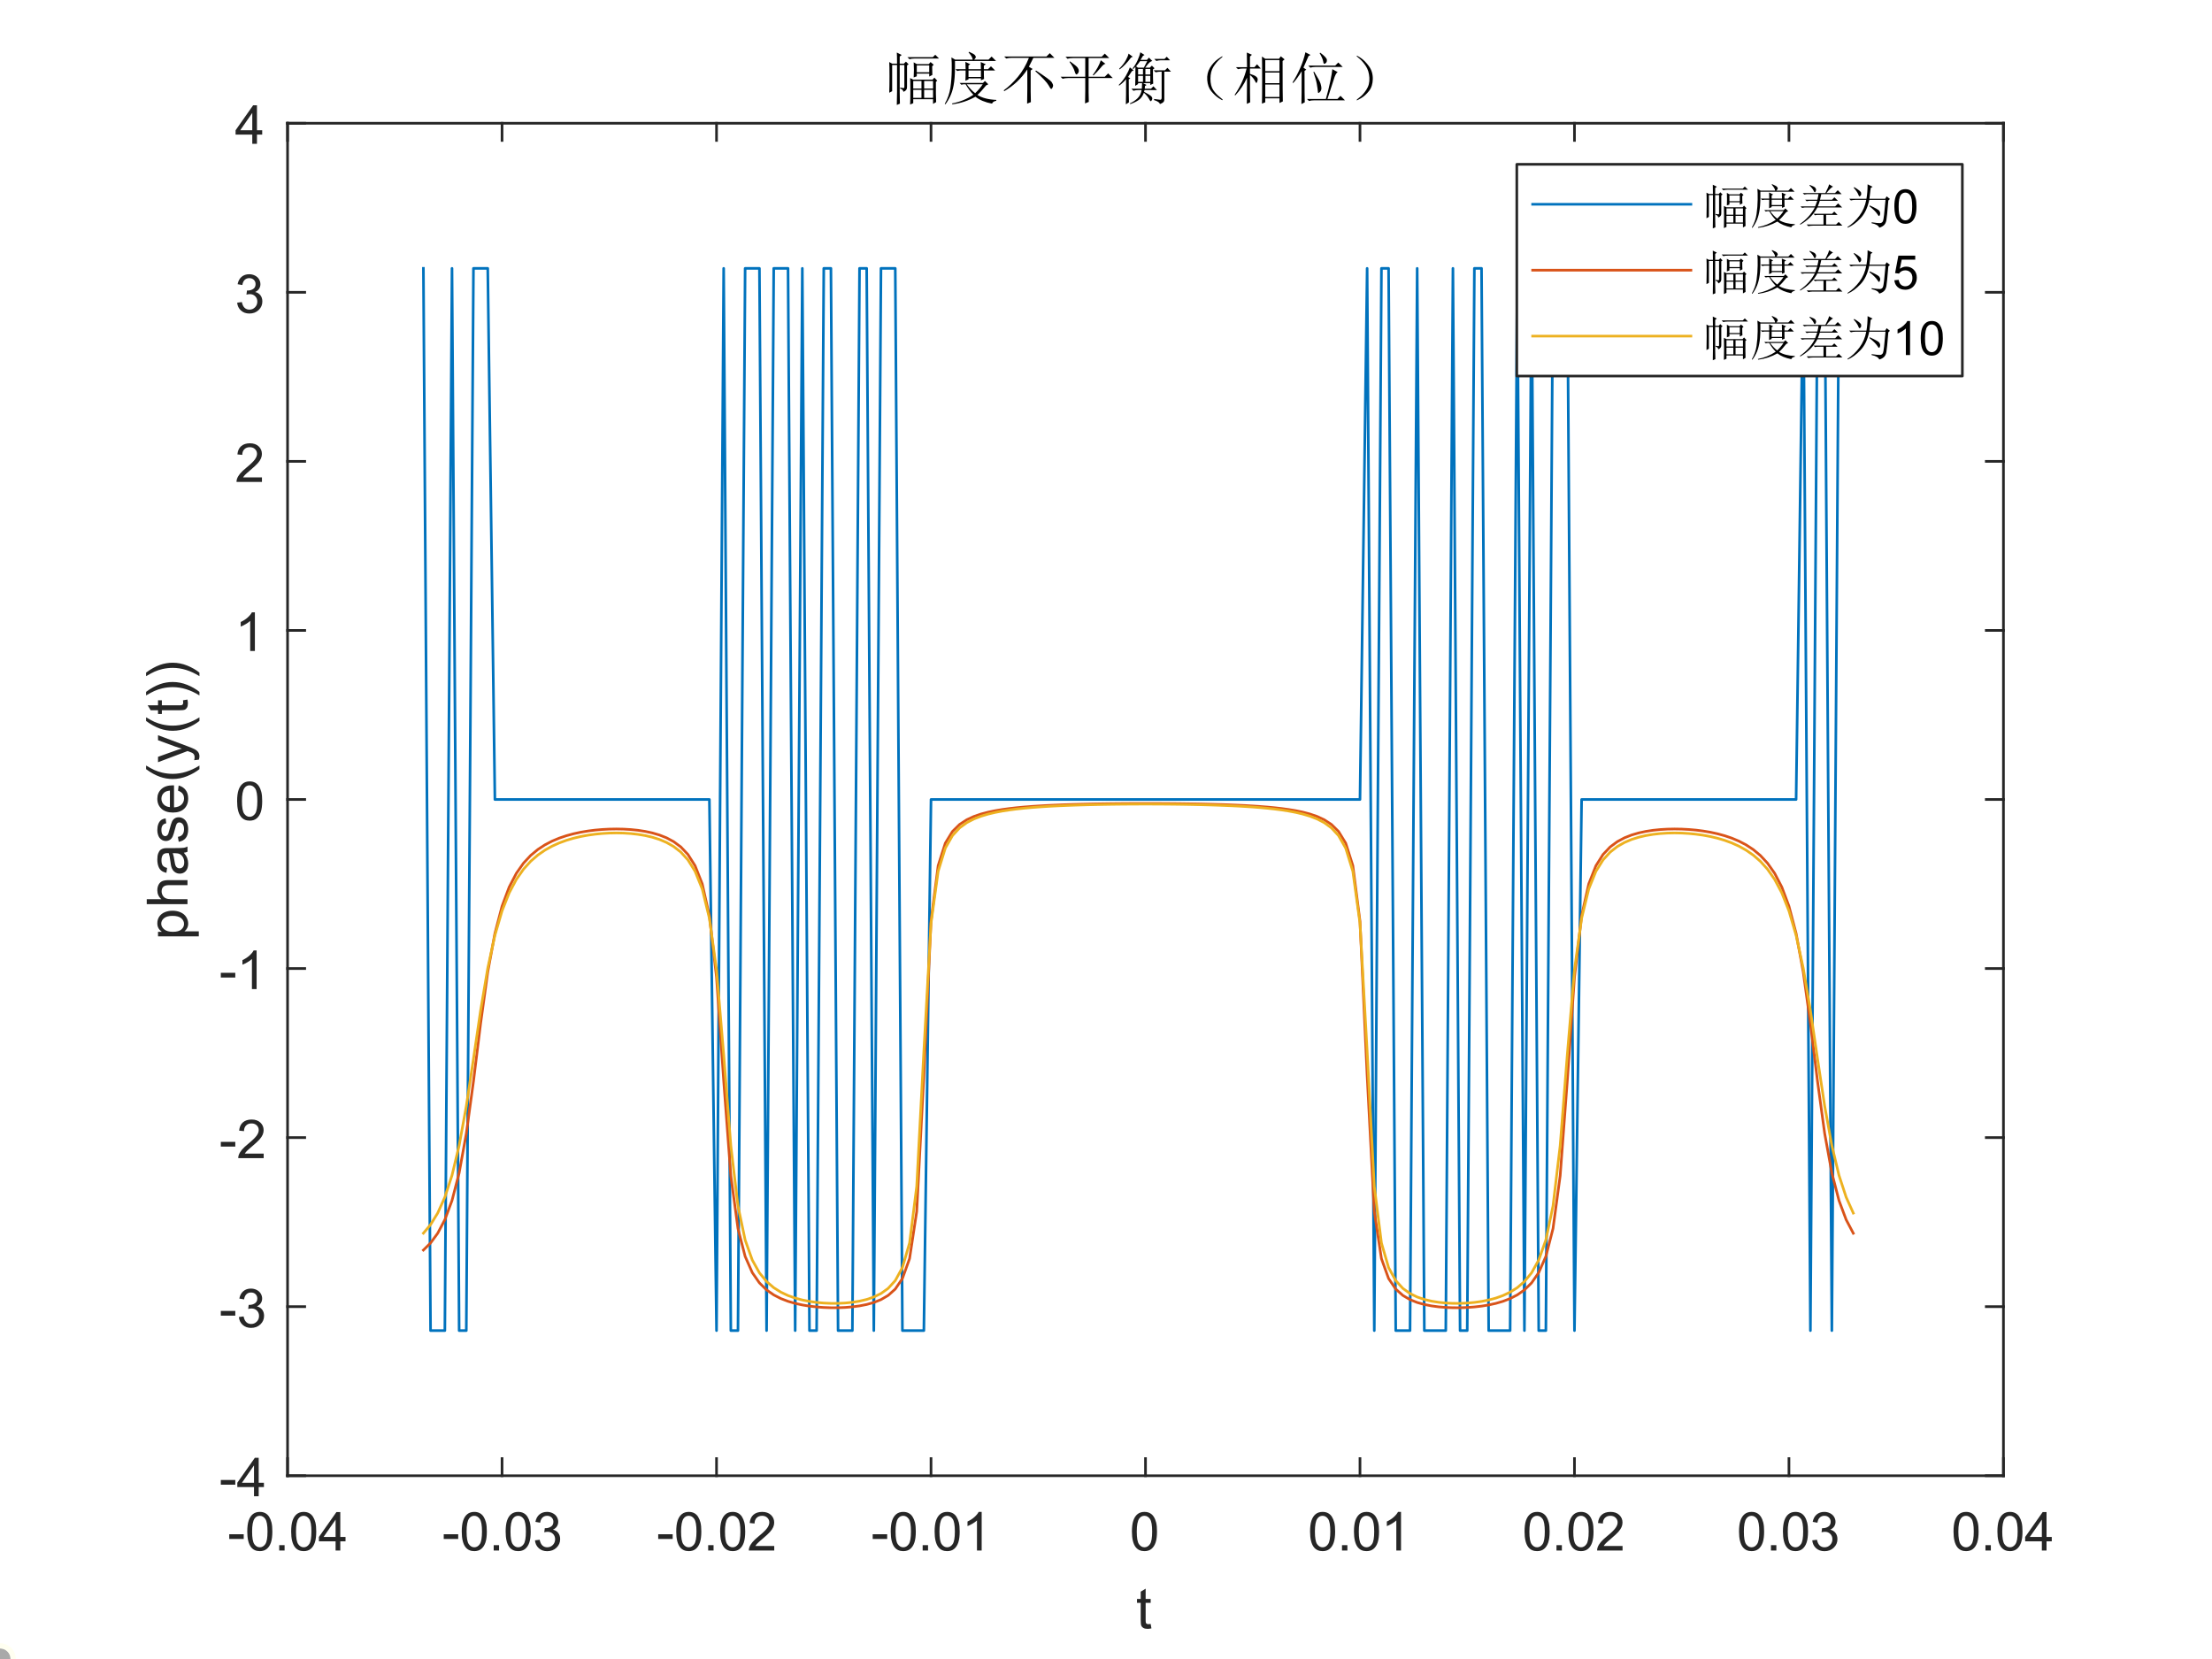 <?xml version="1.0"?>
<!DOCTYPE svg PUBLIC '-//W3C//DTD SVG 1.0//EN'
          'http://www.w3.org/TR/2001/REC-SVG-20010904/DTD/svg10.dtd'>
<svg xmlns:xlink="http://www.w3.org/1999/xlink" style="fill-opacity:1; color-rendering:auto; color-interpolation:auto; text-rendering:auto; stroke:black; stroke-linecap:square; stroke-miterlimit:10; shape-rendering:auto; stroke-opacity:1; fill:black; stroke-dasharray:none; font-weight:normal; stroke-width:1; font-family:'Dialog'; font-style:normal; stroke-linejoin:miter; font-size:12px; stroke-dashoffset:0; image-rendering:auto;" width="700" height="525" xmlns="http://www.w3.org/2000/svg"
><rect width="100%" height="100%" fill="#333333" stroke="none"/><!--Generated by the Batik Graphics2D SVG Generator--><defs id="genericDefs"
  /><g
  ><defs id="defs1"
    ><clipPath clipPathUnits="userSpaceOnUse" id="clipPath1"
      ><path d="M0 0 L700 0 L700 525 L0 525 L0 0 Z"
      /></clipPath
    ></defs
    ><g style="fill:white; stroke:white;"
    ><rect x="0" y="0" width="700" style="clip-path:url(#clipPath1); stroke:none;" height="525"
    /></g
    ><g style="fill:white; text-rendering:optimizeSpeed; color-rendering:optimizeSpeed; image-rendering:optimizeSpeed; shape-rendering:crispEdges; stroke:white; color-interpolation:sRGB;"
    ><rect x="0" width="700" height="525" y="0" style="stroke:none;"
      /><path style="stroke:none;" d="M91 467 L634 467 L634 39 L91 39 Z"
    /></g
    ><g style="fill:rgb(38,38,38); text-rendering:geometricPrecision; image-rendering:optimizeQuality; color-rendering:optimizeQuality; stroke-linejoin:round; stroke:rgb(38,38,38); color-interpolation:linearRGB; stroke-width:0.833;"
    ><line y2="467" style="fill:none;" x1="91" x2="634" y1="467"
      /><line y2="39" style="fill:none;" x1="91" x2="634" y1="39"
      /><line y2="461.57" style="fill:none;" x1="91" x2="91" y1="467"
      /><line y2="461.57" style="fill:none;" x1="158.875" x2="158.875" y1="467"
      /><line y2="461.57" style="fill:none;" x1="226.75" x2="226.75" y1="467"
      /><line y2="461.57" style="fill:none;" x1="294.625" x2="294.625" y1="467"
      /><line y2="461.57" style="fill:none;" x1="362.5" x2="362.5" y1="467"
      /><line y2="461.57" style="fill:none;" x1="430.375" x2="430.375" y1="467"
      /><line y2="461.57" style="fill:none;" x1="498.25" x2="498.25" y1="467"
      /><line y2="461.57" style="fill:none;" x1="566.125" x2="566.125" y1="467"
      /><line y2="461.57" style="fill:none;" x1="634" x2="634" y1="467"
      /><line y2="44.43" style="fill:none;" x1="91" x2="91" y1="39"
      /><line y2="44.43" style="fill:none;" x1="158.875" x2="158.875" y1="39"
      /><line y2="44.43" style="fill:none;" x1="226.75" x2="226.75" y1="39"
      /><line y2="44.43" style="fill:none;" x1="294.625" x2="294.625" y1="39"
      /><line y2="44.43" style="fill:none;" x1="362.5" x2="362.5" y1="39"
      /><line y2="44.43" style="fill:none;" x1="430.375" x2="430.375" y1="39"
      /><line y2="44.43" style="fill:none;" x1="498.25" x2="498.25" y1="39"
      /><line y2="44.43" style="fill:none;" x1="566.125" x2="566.125" y1="39"
      /><line y2="44.43" style="fill:none;" x1="634" x2="634" y1="39"
    /></g
    ><g transform="translate(91,473.667)" style="font-size:16.667px; fill:rgb(38,38,38); text-rendering:geometricPrecision; color-rendering:optimizeQuality; image-rendering:optimizeQuality; stroke:rgb(38,38,38); color-interpolation:linearRGB;"
    ><path style="stroke:none;" d="M-18.453 13.344 L-18.453 11.844 L-13.875 11.844 L-13.875 13.344 L-18.453 13.344 ZM-12.75 11 Q-12.75 8.844 -12.305 7.523 Q-11.86 6.203 -10.985 5.492 Q-10.11 4.781 -8.781 4.781 Q-7.797 4.781 -7.063 5.172 Q-6.328 5.562 -5.844 6.312 Q-5.36 7.062 -5.086 8.125 Q-4.813 9.188 -4.813 11 Q-4.813 13.141 -5.25 14.453 Q-5.688 15.766 -6.563 16.484 Q-7.438 17.203 -8.781 17.203 Q-10.547 17.203 -11.547 15.953 Q-12.75 14.422 -12.75 11 ZM-11.219 11 Q-11.219 14 -10.516 14.992 Q-9.813 15.984 -8.781 15.984 Q-7.75 15.984 -7.047 14.984 Q-6.344 13.984 -6.344 11 Q-6.344 8 -7.047 7.008 Q-7.75 6.016 -8.797 6.016 Q-9.828 6.016 -10.438 6.891 Q-11.219 8 -11.219 11 ZM-2.643 17 L-2.643 15.297 L-0.94 15.297 L-0.94 17 L-2.643 17 ZM1.141 11 Q1.141 8.844 1.586 7.523 Q2.031 6.203 2.906 5.492 Q3.781 4.781 5.11 4.781 Q6.094 4.781 6.828 5.172 Q7.563 5.562 8.047 6.312 Q8.531 7.062 8.805 8.125 Q9.078 9.188 9.078 11 Q9.078 13.141 8.641 14.453 Q8.203 15.766 7.328 16.484 Q6.453 17.203 5.11 17.203 Q3.344 17.203 2.344 15.953 Q1.141 14.422 1.141 11 ZM2.672 11 Q2.672 14 3.375 14.992 Q4.078 15.984 5.11 15.984 Q6.141 15.984 6.844 14.984 Q7.547 13.984 7.547 11 Q7.547 8 6.844 7.008 Q6.141 6.016 5.094 6.016 Q4.063 6.016 3.453 6.891 Q2.672 8 2.672 11 ZM15.201 17 L15.201 14.094 L9.92 14.094 L9.92 12.719 L15.467 4.828 L16.686 4.828 L16.686 12.719 L18.342 12.719 L18.342 14.094 L16.686 14.094 L16.686 17 L15.201 17 ZM15.201 12.719 L15.201 7.234 L11.389 12.719 L15.201 12.719 Z"
    /></g
    ><g transform="translate(158.875,473.667)" style="font-size:16.667px; fill:rgb(38,38,38); text-rendering:geometricPrecision; color-rendering:optimizeQuality; image-rendering:optimizeQuality; stroke:rgb(38,38,38); color-interpolation:linearRGB;"
    ><path style="stroke:none;" d="M-18.453 13.344 L-18.453 11.844 L-13.875 11.844 L-13.875 13.344 L-18.453 13.344 ZM-12.75 11 Q-12.75 8.844 -12.305 7.523 Q-11.86 6.203 -10.985 5.492 Q-10.11 4.781 -8.781 4.781 Q-7.797 4.781 -7.063 5.172 Q-6.328 5.562 -5.844 6.312 Q-5.36 7.062 -5.086 8.125 Q-4.813 9.188 -4.813 11 Q-4.813 13.141 -5.25 14.453 Q-5.688 15.766 -6.563 16.484 Q-7.438 17.203 -8.781 17.203 Q-10.547 17.203 -11.547 15.953 Q-12.75 14.422 -12.75 11 ZM-11.219 11 Q-11.219 14 -10.516 14.992 Q-9.813 15.984 -8.781 15.984 Q-7.75 15.984 -7.047 14.984 Q-6.344 13.984 -6.344 11 Q-6.344 8 -7.047 7.008 Q-7.75 6.016 -8.797 6.016 Q-9.828 6.016 -10.438 6.891 Q-11.219 8 -11.219 11 ZM-2.643 17 L-2.643 15.297 L-0.94 15.297 L-0.94 17 L-2.643 17 ZM1.141 11 Q1.141 8.844 1.586 7.523 Q2.031 6.203 2.906 5.492 Q3.781 4.781 5.11 4.781 Q6.094 4.781 6.828 5.172 Q7.563 5.562 8.047 6.312 Q8.531 7.062 8.805 8.125 Q9.078 9.188 9.078 11 Q9.078 13.141 8.641 14.453 Q8.203 15.766 7.328 16.484 Q6.453 17.203 5.11 17.203 Q3.344 17.203 2.344 15.953 Q1.141 14.422 1.141 11 ZM2.672 11 Q2.672 14 3.375 14.992 Q4.078 15.984 5.11 15.984 Q6.141 15.984 6.844 14.984 Q7.547 13.984 7.547 11 Q7.547 8 6.844 7.008 Q6.141 6.016 5.094 6.016 Q4.063 6.016 3.453 6.891 Q2.672 8 2.672 11 ZM10.42 13.781 L11.904 13.594 Q12.17 14.859 12.787 15.422 Q13.404 15.984 14.295 15.984 Q15.342 15.984 16.068 15.25 Q16.795 14.516 16.795 13.438 Q16.795 12.406 16.123 11.742 Q15.451 11.078 14.42 11.078 Q13.998 11.078 13.357 11.234 L13.529 9.922 Q13.67 9.938 13.764 9.938 Q14.717 9.938 15.482 9.445 Q16.248 8.953 16.248 7.906 Q16.248 7.094 15.693 6.555 Q15.139 6.016 14.264 6.016 Q13.389 6.016 12.81 6.562 Q12.232 7.109 12.06 8.203 L10.56 7.938 Q10.842 6.438 11.81 5.609 Q12.779 4.781 14.232 4.781 Q15.217 4.781 16.061 5.211 Q16.904 5.641 17.342 6.375 Q17.779 7.109 17.779 7.938 Q17.779 8.734 17.357 9.383 Q16.936 10.031 16.107 10.406 Q17.186 10.656 17.787 11.445 Q18.389 12.234 18.389 13.406 Q18.389 15 17.225 16.109 Q16.061 17.219 14.279 17.219 Q12.685 17.219 11.623 16.266 Q10.56 15.312 10.42 13.781 Z"
    /></g
    ><g transform="translate(226.75,473.667)" style="font-size:16.667px; fill:rgb(38,38,38); text-rendering:geometricPrecision; color-rendering:optimizeQuality; image-rendering:optimizeQuality; stroke:rgb(38,38,38); color-interpolation:linearRGB;"
    ><path style="stroke:none;" d="M-18.453 13.344 L-18.453 11.844 L-13.875 11.844 L-13.875 13.344 L-18.453 13.344 ZM-12.75 11 Q-12.75 8.844 -12.305 7.523 Q-11.86 6.203 -10.985 5.492 Q-10.11 4.781 -8.781 4.781 Q-7.797 4.781 -7.063 5.172 Q-6.328 5.562 -5.844 6.312 Q-5.36 7.062 -5.086 8.125 Q-4.813 9.188 -4.813 11 Q-4.813 13.141 -5.25 14.453 Q-5.688 15.766 -6.563 16.484 Q-7.438 17.203 -8.781 17.203 Q-10.547 17.203 -11.547 15.953 Q-12.75 14.422 -12.75 11 ZM-11.219 11 Q-11.219 14 -10.516 14.992 Q-9.813 15.984 -8.781 15.984 Q-7.75 15.984 -7.047 14.984 Q-6.344 13.984 -6.344 11 Q-6.344 8 -7.047 7.008 Q-7.75 6.016 -8.797 6.016 Q-9.828 6.016 -10.438 6.891 Q-11.219 8 -11.219 11 ZM-2.643 17 L-2.643 15.297 L-0.94 15.297 L-0.94 17 L-2.643 17 ZM1.141 11 Q1.141 8.844 1.586 7.523 Q2.031 6.203 2.906 5.492 Q3.781 4.781 5.11 4.781 Q6.094 4.781 6.828 5.172 Q7.563 5.562 8.047 6.312 Q8.531 7.062 8.805 8.125 Q9.078 9.188 9.078 11 Q9.078 13.141 8.641 14.453 Q8.203 15.766 7.328 16.484 Q6.453 17.203 5.11 17.203 Q3.344 17.203 2.344 15.953 Q1.141 14.422 1.141 11 ZM2.672 11 Q2.672 14 3.375 14.992 Q4.078 15.984 5.11 15.984 Q6.141 15.984 6.844 14.984 Q7.547 13.984 7.547 11 Q7.547 8 6.844 7.008 Q6.141 6.016 5.094 6.016 Q4.063 6.016 3.453 6.891 Q2.672 8 2.672 11 ZM18.264 15.562 L18.264 17 L10.217 17 Q10.201 16.453 10.389 15.969 Q10.701 15.141 11.373 14.344 Q12.045 13.547 13.326 12.5 Q15.31 10.875 16.006 9.922 Q16.701 8.969 16.701 8.125 Q16.701 7.234 16.068 6.625 Q15.435 6.016 14.42 6.016 Q13.342 6.016 12.693 6.664 Q12.045 7.312 12.029 8.453 L10.498 8.297 Q10.654 6.578 11.685 5.68 Q12.717 4.781 14.451 4.781 Q16.201 4.781 17.225 5.75 Q18.248 6.719 18.248 8.156 Q18.248 8.891 17.943 9.594 Q17.639 10.297 16.951 11.078 Q16.264 11.859 14.654 13.219 Q13.31 14.359 12.928 14.758 Q12.545 15.156 12.295 15.562 L18.264 15.562 Z"
    /></g
    ><g transform="translate(294.625,473.667)" style="font-size:16.667px; fill:rgb(38,38,38); text-rendering:geometricPrecision; color-rendering:optimizeQuality; image-rendering:optimizeQuality; stroke:rgb(38,38,38); color-interpolation:linearRGB;"
    ><path style="stroke:none;" d="M-18.453 13.344 L-18.453 11.844 L-13.875 11.844 L-13.875 13.344 L-18.453 13.344 ZM-12.75 11 Q-12.75 8.844 -12.305 7.523 Q-11.86 6.203 -10.985 5.492 Q-10.11 4.781 -8.781 4.781 Q-7.797 4.781 -7.063 5.172 Q-6.328 5.562 -5.844 6.312 Q-5.36 7.062 -5.086 8.125 Q-4.813 9.188 -4.813 11 Q-4.813 13.141 -5.25 14.453 Q-5.688 15.766 -6.563 16.484 Q-7.438 17.203 -8.781 17.203 Q-10.547 17.203 -11.547 15.953 Q-12.75 14.422 -12.75 11 ZM-11.219 11 Q-11.219 14 -10.516 14.992 Q-9.813 15.984 -8.781 15.984 Q-7.75 15.984 -7.047 14.984 Q-6.344 13.984 -6.344 11 Q-6.344 8 -7.047 7.008 Q-7.75 6.016 -8.797 6.016 Q-9.828 6.016 -10.438 6.891 Q-11.219 8 -11.219 11 ZM-2.643 17 L-2.643 15.297 L-0.94 15.297 L-0.94 17 L-2.643 17 ZM1.141 11 Q1.141 8.844 1.586 7.523 Q2.031 6.203 2.906 5.492 Q3.781 4.781 5.11 4.781 Q6.094 4.781 6.828 5.172 Q7.563 5.562 8.047 6.312 Q8.531 7.062 8.805 8.125 Q9.078 9.188 9.078 11 Q9.078 13.141 8.641 14.453 Q8.203 15.766 7.328 16.484 Q6.453 17.203 5.11 17.203 Q3.344 17.203 2.344 15.953 Q1.141 14.422 1.141 11 ZM2.672 11 Q2.672 14 3.375 14.992 Q4.078 15.984 5.11 15.984 Q6.141 15.984 6.844 14.984 Q7.547 13.984 7.547 11 Q7.547 8 6.844 7.008 Q6.141 6.016 5.094 6.016 Q4.063 6.016 3.453 6.891 Q2.672 8 2.672 11 ZM16.029 17 L14.545 17 L14.545 7.484 Q13.998 8 13.123 8.508 Q12.248 9.016 11.545 9.281 L11.545 7.828 Q12.81 7.25 13.748 6.406 Q14.685 5.562 15.076 4.781 L16.029 4.781 L16.029 17 Z"
    /></g
    ><g transform="translate(362.5,473.667)" style="font-size:16.667px; fill:rgb(38,38,38); text-rendering:geometricPrecision; color-rendering:optimizeQuality; image-rendering:optimizeQuality; stroke:rgb(38,38,38); color-interpolation:linearRGB;"
    ><path style="stroke:none;" d="M-4.297 11 Q-4.297 8.844 -3.852 7.523 Q-3.406 6.203 -2.531 5.492 Q-1.656 4.781 -0.328 4.781 Q0.656 4.781 1.391 5.172 Q2.125 5.562 2.609 6.312 Q3.094 7.062 3.367 8.125 Q3.641 9.188 3.641 11 Q3.641 13.141 3.203 14.453 Q2.766 15.766 1.891 16.484 Q1.016 17.203 -0.328 17.203 Q-2.094 17.203 -3.094 15.953 Q-4.297 14.422 -4.297 11 ZM-2.766 11 Q-2.766 14 -2.062 14.992 Q-1.359 15.984 -0.328 15.984 Q0.703 15.984 1.406 14.984 Q2.109 13.984 2.109 11 Q2.109 8 1.406 7.008 Q0.703 6.016 -0.344 6.016 Q-1.375 6.016 -1.984 6.891 Q-2.766 8 -2.766 11 Z"
    /></g
    ><g transform="translate(430.375,473.667)" style="font-size:16.667px; fill:rgb(38,38,38); text-rendering:geometricPrecision; color-rendering:optimizeQuality; image-rendering:optimizeQuality; stroke:rgb(38,38,38); color-interpolation:linearRGB;"
    ><path style="stroke:none;" d="M-15.797 11 Q-15.797 8.844 -15.352 7.523 Q-14.906 6.203 -14.031 5.492 Q-13.156 4.781 -11.828 4.781 Q-10.844 4.781 -10.109 5.172 Q-9.375 5.562 -8.891 6.312 Q-8.406 7.062 -8.133 8.125 Q-7.859 9.188 -7.859 11 Q-7.859 13.141 -8.297 14.453 Q-8.734 15.766 -9.609 16.484 Q-10.484 17.203 -11.828 17.203 Q-13.594 17.203 -14.594 15.953 Q-15.797 14.422 -15.797 11 ZM-14.266 11 Q-14.266 14 -13.562 14.992 Q-12.859 15.984 -11.828 15.984 Q-10.797 15.984 -10.094 14.984 Q-9.391 13.984 -9.391 11 Q-9.391 8 -10.094 7.008 Q-10.797 6.016 -11.844 6.016 Q-12.875 6.016 -13.484 6.891 Q-14.266 8 -14.266 11 ZM-5.69 17 L-5.69 15.297 L-3.987 15.297 L-3.987 17 L-5.69 17 ZM-1.906 11 Q-1.906 8.844 -1.46 7.523 Q-1.015 6.203 -0.14 5.492 Q0.735 4.781 2.063 4.781 Q3.047 4.781 3.782 5.172 Q4.516 5.562 5 6.312 Q5.485 7.062 5.758 8.125 Q6.032 9.188 6.032 11 Q6.032 13.141 5.594 14.453 Q5.157 15.766 4.282 16.484 Q3.407 17.203 2.063 17.203 Q0.297 17.203 -0.703 15.953 Q-1.906 14.422 -1.906 11 ZM-0.375 11 Q-0.375 14 0.329 14.992 Q1.032 15.984 2.063 15.984 Q3.094 15.984 3.797 14.984 Q4.5 13.984 4.5 11 Q4.5 8 3.797 7.008 Q3.094 6.016 2.047 6.016 Q1.016 6.016 0.407 6.891 Q-0.375 8 -0.375 11 ZM12.983 17 L11.498 17 L11.498 7.484 Q10.951 8 10.076 8.508 Q9.201 9.016 8.498 9.281 L8.498 7.828 Q9.764 7.25 10.701 6.406 Q11.639 5.562 12.03 4.781 L12.983 4.781 L12.983 17 Z"
    /></g
    ><g transform="translate(498.25,473.667)" style="font-size:16.667px; fill:rgb(38,38,38); text-rendering:geometricPrecision; color-rendering:optimizeQuality; image-rendering:optimizeQuality; stroke:rgb(38,38,38); color-interpolation:linearRGB;"
    ><path style="stroke:none;" d="M-15.797 11 Q-15.797 8.844 -15.352 7.523 Q-14.906 6.203 -14.031 5.492 Q-13.156 4.781 -11.828 4.781 Q-10.844 4.781 -10.109 5.172 Q-9.375 5.562 -8.891 6.312 Q-8.406 7.062 -8.133 8.125 Q-7.859 9.188 -7.859 11 Q-7.859 13.141 -8.297 14.453 Q-8.734 15.766 -9.609 16.484 Q-10.484 17.203 -11.828 17.203 Q-13.594 17.203 -14.594 15.953 Q-15.797 14.422 -15.797 11 ZM-14.266 11 Q-14.266 14 -13.562 14.992 Q-12.859 15.984 -11.828 15.984 Q-10.797 15.984 -10.094 14.984 Q-9.391 13.984 -9.391 11 Q-9.391 8 -10.094 7.008 Q-10.797 6.016 -11.844 6.016 Q-12.875 6.016 -13.484 6.891 Q-14.266 8 -14.266 11 ZM-5.69 17 L-5.69 15.297 L-3.987 15.297 L-3.987 17 L-5.69 17 ZM-1.906 11 Q-1.906 8.844 -1.46 7.523 Q-1.015 6.203 -0.14 5.492 Q0.735 4.781 2.063 4.781 Q3.047 4.781 3.782 5.172 Q4.516 5.562 5 6.312 Q5.485 7.062 5.758 8.125 Q6.032 9.188 6.032 11 Q6.032 13.141 5.594 14.453 Q5.157 15.766 4.282 16.484 Q3.407 17.203 2.063 17.203 Q0.297 17.203 -0.703 15.953 Q-1.906 14.422 -1.906 11 ZM-0.375 11 Q-0.375 14 0.329 14.992 Q1.032 15.984 2.063 15.984 Q3.094 15.984 3.797 14.984 Q4.5 13.984 4.5 11 Q4.5 8 3.797 7.008 Q3.094 6.016 2.047 6.016 Q1.016 6.016 0.407 6.891 Q-0.375 8 -0.375 11 ZM15.217 15.562 L15.217 17 L7.17 17 Q7.154 16.453 7.342 15.969 Q7.654 15.141 8.326 14.344 Q8.998 13.547 10.28 12.5 Q12.264 10.875 12.959 9.922 Q13.655 8.969 13.655 8.125 Q13.655 7.234 13.022 6.625 Q12.389 6.016 11.373 6.016 Q10.295 6.016 9.647 6.664 Q8.998 7.312 8.983 8.453 L7.451 8.297 Q7.608 6.578 8.639 5.68 Q9.67 4.781 11.405 4.781 Q13.155 4.781 14.178 5.75 Q15.201 6.719 15.201 8.156 Q15.201 8.891 14.897 9.594 Q14.592 10.297 13.905 11.078 Q13.217 11.859 11.608 13.219 Q10.264 14.359 9.881 14.758 Q9.498 15.156 9.248 15.562 L15.217 15.562 Z"
    /></g
    ><g transform="translate(566.125,473.667)" style="font-size:16.667px; fill:rgb(38,38,38); text-rendering:geometricPrecision; color-rendering:optimizeQuality; image-rendering:optimizeQuality; stroke:rgb(38,38,38); color-interpolation:linearRGB;"
    ><path style="stroke:none;" d="M-15.797 11 Q-15.797 8.844 -15.352 7.523 Q-14.906 6.203 -14.031 5.492 Q-13.156 4.781 -11.828 4.781 Q-10.844 4.781 -10.109 5.172 Q-9.375 5.562 -8.891 6.312 Q-8.406 7.062 -8.133 8.125 Q-7.859 9.188 -7.859 11 Q-7.859 13.141 -8.297 14.453 Q-8.734 15.766 -9.609 16.484 Q-10.484 17.203 -11.828 17.203 Q-13.594 17.203 -14.594 15.953 Q-15.797 14.422 -15.797 11 ZM-14.266 11 Q-14.266 14 -13.562 14.992 Q-12.859 15.984 -11.828 15.984 Q-10.797 15.984 -10.094 14.984 Q-9.391 13.984 -9.391 11 Q-9.391 8 -10.094 7.008 Q-10.797 6.016 -11.844 6.016 Q-12.875 6.016 -13.484 6.891 Q-14.266 8 -14.266 11 ZM-5.69 17 L-5.69 15.297 L-3.987 15.297 L-3.987 17 L-5.69 17 ZM-1.906 11 Q-1.906 8.844 -1.46 7.523 Q-1.015 6.203 -0.14 5.492 Q0.735 4.781 2.063 4.781 Q3.047 4.781 3.782 5.172 Q4.516 5.562 5 6.312 Q5.485 7.062 5.758 8.125 Q6.032 9.188 6.032 11 Q6.032 13.141 5.594 14.453 Q5.157 15.766 4.282 16.484 Q3.407 17.203 2.063 17.203 Q0.297 17.203 -0.703 15.953 Q-1.906 14.422 -1.906 11 ZM-0.375 11 Q-0.375 14 0.329 14.992 Q1.032 15.984 2.063 15.984 Q3.094 15.984 3.797 14.984 Q4.5 13.984 4.5 11 Q4.5 8 3.797 7.008 Q3.094 6.016 2.047 6.016 Q1.016 6.016 0.407 6.891 Q-0.375 8 -0.375 11 ZM7.373 13.781 L8.858 13.594 Q9.123 14.859 9.74 15.422 Q10.358 15.984 11.248 15.984 Q12.295 15.984 13.022 15.25 Q13.748 14.516 13.748 13.438 Q13.748 12.406 13.076 11.742 Q12.405 11.078 11.373 11.078 Q10.951 11.078 10.311 11.234 L10.483 9.922 Q10.623 9.938 10.717 9.938 Q11.67 9.938 12.436 9.445 Q13.201 8.953 13.201 7.906 Q13.201 7.094 12.647 6.555 Q12.092 6.016 11.217 6.016 Q10.342 6.016 9.764 6.562 Q9.186 7.109 9.014 8.203 L7.514 7.938 Q7.795 6.438 8.764 5.609 Q9.733 4.781 11.186 4.781 Q12.17 4.781 13.014 5.211 Q13.858 5.641 14.295 6.375 Q14.733 7.109 14.733 7.938 Q14.733 8.734 14.311 9.383 Q13.889 10.031 13.061 10.406 Q14.139 10.656 14.74 11.445 Q15.342 12.234 15.342 13.406 Q15.342 15 14.178 16.109 Q13.014 17.219 11.233 17.219 Q9.639 17.219 8.576 16.266 Q7.514 15.312 7.373 13.781 Z"
    /></g
    ><g transform="translate(634,473.667)" style="font-size:16.667px; fill:rgb(38,38,38); text-rendering:geometricPrecision; color-rendering:optimizeQuality; image-rendering:optimizeQuality; stroke:rgb(38,38,38); color-interpolation:linearRGB;"
    ><path style="stroke:none;" d="M-15.797 11 Q-15.797 8.844 -15.352 7.523 Q-14.906 6.203 -14.031 5.492 Q-13.156 4.781 -11.828 4.781 Q-10.844 4.781 -10.109 5.172 Q-9.375 5.562 -8.891 6.312 Q-8.406 7.062 -8.133 8.125 Q-7.859 9.188 -7.859 11 Q-7.859 13.141 -8.297 14.453 Q-8.734 15.766 -9.609 16.484 Q-10.484 17.203 -11.828 17.203 Q-13.594 17.203 -14.594 15.953 Q-15.797 14.422 -15.797 11 ZM-14.266 11 Q-14.266 14 -13.562 14.992 Q-12.859 15.984 -11.828 15.984 Q-10.797 15.984 -10.094 14.984 Q-9.391 13.984 -9.391 11 Q-9.391 8 -10.094 7.008 Q-10.797 6.016 -11.844 6.016 Q-12.875 6.016 -13.484 6.891 Q-14.266 8 -14.266 11 ZM-5.69 17 L-5.69 15.297 L-3.987 15.297 L-3.987 17 L-5.69 17 ZM-1.906 11 Q-1.906 8.844 -1.46 7.523 Q-1.015 6.203 -0.14 5.492 Q0.735 4.781 2.063 4.781 Q3.047 4.781 3.782 5.172 Q4.516 5.562 5 6.312 Q5.485 7.062 5.758 8.125 Q6.032 9.188 6.032 11 Q6.032 13.141 5.594 14.453 Q5.157 15.766 4.282 16.484 Q3.407 17.203 2.063 17.203 Q0.297 17.203 -0.703 15.953 Q-1.906 14.422 -1.906 11 ZM-0.375 11 Q-0.375 14 0.329 14.992 Q1.032 15.984 2.063 15.984 Q3.094 15.984 3.797 14.984 Q4.5 13.984 4.5 11 Q4.5 8 3.797 7.008 Q3.094 6.016 2.047 6.016 Q1.016 6.016 0.407 6.891 Q-0.375 8 -0.375 11 ZM12.155 17 L12.155 14.094 L6.873 14.094 L6.873 12.719 L12.42 4.828 L13.639 4.828 L13.639 12.719 L15.295 12.719 L15.295 14.094 L13.639 14.094 L13.639 17 L12.155 17 ZM12.155 12.719 L12.155 7.234 L8.342 12.719 L12.155 12.719 Z"
    /></g
    ><g transform="translate(362.5,496.333)" style="font-size:18.333px; fill:rgb(38,38,38); text-rendering:geometricPrecision; color-rendering:optimizeQuality; image-rendering:optimizeQuality; stroke:rgb(38,38,38); color-interpolation:linearRGB;"
    ><path style="stroke:none;" d="M1.641 17.578 L1.875 18.984 Q1.203 19.125 0.672 19.125 Q-0.188 19.125 -0.664 18.852 Q-1.141 18.578 -1.328 18.133 Q-1.516 17.688 -1.516 16.266 L-1.516 10.891 L-2.688 10.891 L-2.688 9.672 L-1.516 9.672 L-1.516 7.359 L0.047 6.406 L0.047 9.672 L1.641 9.672 L1.641 10.891 L0.047 10.891 L0.047 16.359 Q0.047 17.031 0.133 17.227 Q0.219 17.422 0.406 17.531 Q0.594 17.641 0.953 17.641 Q1.203 17.641 1.641 17.578 Z"
    /></g
    ><g style="fill:rgb(38,38,38); text-rendering:geometricPrecision; image-rendering:optimizeQuality; color-rendering:optimizeQuality; stroke-linejoin:round; stroke:rgb(38,38,38); color-interpolation:linearRGB; stroke-width:0.833;"
    ><line y2="39" style="fill:none;" x1="91" x2="91" y1="467"
      /><line y2="39" style="fill:none;" x1="634" x2="634" y1="467"
      /><line y2="467" style="fill:none;" x1="91" x2="96.43" y1="467"
      /><line y2="413.5" style="fill:none;" x1="91" x2="96.43" y1="413.5"
      /><line y2="360" style="fill:none;" x1="91" x2="96.43" y1="360"
      /><line y2="306.5" style="fill:none;" x1="91" x2="96.43" y1="306.5"
      /><line y2="253" style="fill:none;" x1="91" x2="96.43" y1="253"
      /><line y2="199.5" style="fill:none;" x1="91" x2="96.43" y1="199.5"
      /><line y2="146" style="fill:none;" x1="91" x2="96.43" y1="146"
      /><line y2="92.5" style="fill:none;" x1="91" x2="96.43" y1="92.5"
      /><line y2="39" style="fill:none;" x1="91" x2="96.43" y1="39"
      /><line y2="467" style="fill:none;" x1="634" x2="628.57" y1="467"
      /><line y2="413.5" style="fill:none;" x1="634" x2="628.57" y1="413.5"
      /><line y2="360" style="fill:none;" x1="634" x2="628.57" y1="360"
      /><line y2="306.5" style="fill:none;" x1="634" x2="628.57" y1="306.5"
      /><line y2="253" style="fill:none;" x1="634" x2="628.57" y1="253"
      /><line y2="199.5" style="fill:none;" x1="634" x2="628.57" y1="199.5"
      /><line y2="146" style="fill:none;" x1="634" x2="628.57" y1="146"
      /><line y2="92.5" style="fill:none;" x1="634" x2="628.57" y1="92.5"
      /><line y2="39" style="fill:none;" x1="634" x2="628.57" y1="39"
    /></g
    ><g transform="translate(84.333,467)" style="font-size:16.667px; fill:rgb(38,38,38); text-rendering:geometricPrecision; color-rendering:optimizeQuality; image-rendering:optimizeQuality; stroke:rgb(38,38,38); color-interpolation:linearRGB;"
    ><path style="stroke:none;" d="M-14.453 2.844 L-14.453 1.344 L-9.875 1.344 L-9.875 2.844 L-14.453 2.844 ZM-3.953 6.5 L-3.953 3.594 L-9.235 3.594 L-9.235 2.219 L-3.688 -5.672 L-2.469 -5.672 L-2.469 2.219 L-0.813 2.219 L-0.813 3.594 L-2.469 3.594 L-2.469 6.5 L-3.953 6.5 ZM-3.953 2.219 L-3.953 -3.266 L-7.766 2.219 L-3.953 2.219 Z"
    /></g
    ><g transform="translate(84.333,413.5)" style="font-size:16.667px; fill:rgb(38,38,38); text-rendering:geometricPrecision; color-rendering:optimizeQuality; image-rendering:optimizeQuality; stroke:rgb(38,38,38); color-interpolation:linearRGB;"
    ><path style="stroke:none;" d="M-14.453 2.844 L-14.453 1.344 L-9.875 1.344 L-9.875 2.844 L-14.453 2.844 ZM-8.735 3.281 L-7.25 3.094 Q-6.985 4.359 -6.367 4.922 Q-5.75 5.484 -4.86 5.484 Q-3.813 5.484 -3.086 4.75 Q-2.36 4.016 -2.36 2.938 Q-2.36 1.906 -3.031 1.242 Q-3.703 0.578 -4.735 0.578 Q-5.157 0.578 -5.797 0.734 L-5.625 -0.578 Q-5.485 -0.562 -5.391 -0.562 Q-4.438 -0.562 -3.672 -1.055 Q-2.906 -1.547 -2.906 -2.594 Q-2.906 -3.406 -3.461 -3.945 Q-4.016 -4.484 -4.891 -4.484 Q-5.766 -4.484 -6.344 -3.938 Q-6.922 -3.391 -7.094 -2.297 L-8.594 -2.562 Q-8.313 -4.062 -7.344 -4.891 Q-6.375 -5.719 -4.922 -5.719 Q-3.938 -5.719 -3.094 -5.289 Q-2.25 -4.859 -1.813 -4.125 Q-1.375 -3.391 -1.375 -2.562 Q-1.375 -1.766 -1.797 -1.117 Q-2.219 -0.469 -3.047 -0.094 Q-1.969 0.156 -1.367 0.945 Q-0.766 1.734 -0.766 2.906 Q-0.766 4.5 -1.93 5.609 Q-3.094 6.719 -4.875 6.719 Q-6.469 6.719 -7.532 5.766 Q-8.594 4.812 -8.735 3.281 Z"
    /></g
    ><g transform="translate(84.333,360)" style="font-size:16.667px; fill:rgb(38,38,38); text-rendering:geometricPrecision; color-rendering:optimizeQuality; image-rendering:optimizeQuality; stroke:rgb(38,38,38); color-interpolation:linearRGB;"
    ><path style="stroke:none;" d="M-14.453 2.844 L-14.453 1.344 L-9.875 1.344 L-9.875 2.844 L-14.453 2.844 ZM-0.891 5.062 L-0.891 6.5 L-8.938 6.5 Q-8.953 5.953 -8.766 5.469 Q-8.453 4.641 -7.782 3.844 Q-7.11 3.047 -5.828 2 Q-3.844 0.375 -3.149 -0.578 Q-2.453 -1.531 -2.453 -2.375 Q-2.453 -3.266 -3.086 -3.875 Q-3.719 -4.484 -4.735 -4.484 Q-5.813 -4.484 -6.461 -3.836 Q-7.11 -3.188 -7.125 -2.047 L-8.656 -2.203 Q-8.5 -3.922 -7.469 -4.82 Q-6.438 -5.719 -4.703 -5.719 Q-2.953 -5.719 -1.93 -4.75 Q-0.906 -3.781 -0.906 -2.344 Q-0.906 -1.609 -1.211 -0.906 Q-1.516 -0.203 -2.203 0.578 Q-2.891 1.359 -4.5 2.719 Q-5.844 3.859 -6.227 4.258 Q-6.61 4.656 -6.86 5.062 L-0.891 5.062 Z"
    /></g
    ><g transform="translate(84.333,306.5)" style="font-size:16.667px; fill:rgb(38,38,38); text-rendering:geometricPrecision; color-rendering:optimizeQuality; image-rendering:optimizeQuality; stroke:rgb(38,38,38); color-interpolation:linearRGB;"
    ><path style="stroke:none;" d="M-14.453 2.844 L-14.453 1.344 L-9.875 1.344 L-9.875 2.844 L-14.453 2.844 ZM-3.125 6.5 L-4.61 6.5 L-4.61 -3.016 Q-5.157 -2.5 -6.032 -1.992 Q-6.907 -1.484 -7.61 -1.219 L-7.61 -2.672 Q-6.344 -3.25 -5.407 -4.094 Q-4.469 -4.938 -4.078 -5.719 L-3.125 -5.719 L-3.125 6.5 Z"
    /></g
    ><g transform="translate(84.333,253)" style="font-size:16.667px; fill:rgb(38,38,38); text-rendering:geometricPrecision; color-rendering:optimizeQuality; image-rendering:optimizeQuality; stroke:rgb(38,38,38); color-interpolation:linearRGB;"
    ><path style="stroke:none;" d="M-9.297 0.5 Q-9.297 -1.656 -8.852 -2.977 Q-8.406 -4.297 -7.531 -5.008 Q-6.656 -5.719 -5.328 -5.719 Q-4.344 -5.719 -3.609 -5.328 Q-2.875 -4.938 -2.391 -4.188 Q-1.906 -3.438 -1.633 -2.375 Q-1.359 -1.312 -1.359 0.5 Q-1.359 2.641 -1.797 3.953 Q-2.234 5.266 -3.109 5.984 Q-3.984 6.703 -5.328 6.703 Q-7.094 6.703 -8.094 5.453 Q-9.297 3.922 -9.297 0.5 ZM-7.766 0.5 Q-7.766 3.5 -7.062 4.492 Q-6.359 5.484 -5.328 5.484 Q-4.297 5.484 -3.594 4.484 Q-2.891 3.484 -2.891 0.5 Q-2.891 -2.5 -3.594 -3.492 Q-4.297 -4.484 -5.344 -4.484 Q-6.375 -4.484 -6.984 -3.609 Q-7.766 -2.5 -7.766 0.5 Z"
    /></g
    ><g transform="translate(84.333,199.5)" style="font-size:16.667px; fill:rgb(38,38,38); text-rendering:geometricPrecision; color-rendering:optimizeQuality; image-rendering:optimizeQuality; stroke:rgb(38,38,38); color-interpolation:linearRGB;"
    ><path style="stroke:none;" d="M-3.672 6.5 L-5.156 6.5 L-5.156 -3.016 Q-5.703 -2.5 -6.578 -1.992 Q-7.453 -1.484 -8.156 -1.219 L-8.156 -2.672 Q-6.891 -3.25 -5.953 -4.094 Q-5.016 -4.938 -4.625 -5.719 L-3.672 -5.719 L-3.672 6.5 Z"
    /></g
    ><g transform="translate(84.333,146)" style="font-size:16.667px; fill:rgb(38,38,38); text-rendering:geometricPrecision; color-rendering:optimizeQuality; image-rendering:optimizeQuality; stroke:rgb(38,38,38); color-interpolation:linearRGB;"
    ><path style="stroke:none;" d="M-1.438 5.062 L-1.438 6.5 L-9.484 6.5 Q-9.5 5.953 -9.312 5.469 Q-9 4.641 -8.328 3.844 Q-7.656 3.047 -6.375 2 Q-4.391 0.375 -3.695 -0.578 Q-3 -1.531 -3 -2.375 Q-3 -3.266 -3.633 -3.875 Q-4.266 -4.484 -5.281 -4.484 Q-6.359 -4.484 -7.008 -3.836 Q-7.656 -3.188 -7.672 -2.047 L-9.203 -2.203 Q-9.047 -3.922 -8.016 -4.82 Q-6.984 -5.719 -5.25 -5.719 Q-3.5 -5.719 -2.477 -4.75 Q-1.453 -3.781 -1.453 -2.344 Q-1.453 -1.609 -1.758 -0.906 Q-2.062 -0.203 -2.75 0.578 Q-3.438 1.359 -5.047 2.719 Q-6.391 3.859 -6.773 4.258 Q-7.156 4.656 -7.406 5.062 L-1.438 5.062 Z"
    /></g
    ><g transform="translate(84.333,92.5)" style="font-size:16.667px; fill:rgb(38,38,38); text-rendering:geometricPrecision; color-rendering:optimizeQuality; image-rendering:optimizeQuality; stroke:rgb(38,38,38); color-interpolation:linearRGB;"
    ><path style="stroke:none;" d="M-9.281 3.281 L-7.797 3.094 Q-7.531 4.359 -6.914 4.922 Q-6.297 5.484 -5.406 5.484 Q-4.359 5.484 -3.633 4.75 Q-2.906 4.016 -2.906 2.938 Q-2.906 1.906 -3.578 1.242 Q-4.25 0.578 -5.281 0.578 Q-5.703 0.578 -6.344 0.734 L-6.172 -0.578 Q-6.031 -0.562 -5.938 -0.562 Q-4.984 -0.562 -4.219 -1.055 Q-3.453 -1.547 -3.453 -2.594 Q-3.453 -3.406 -4.008 -3.945 Q-4.562 -4.484 -5.438 -4.484 Q-6.312 -4.484 -6.891 -3.938 Q-7.469 -3.391 -7.641 -2.297 L-9.141 -2.562 Q-8.859 -4.062 -7.891 -4.891 Q-6.922 -5.719 -5.469 -5.719 Q-4.484 -5.719 -3.641 -5.289 Q-2.797 -4.859 -2.359 -4.125 Q-1.922 -3.391 -1.922 -2.562 Q-1.922 -1.766 -2.344 -1.117 Q-2.766 -0.469 -3.594 -0.094 Q-2.516 0.156 -1.914 0.945 Q-1.312 1.734 -1.312 2.906 Q-1.312 4.5 -2.477 5.609 Q-3.641 6.719 -5.422 6.719 Q-7.016 6.719 -8.078 5.766 Q-9.141 4.812 -9.281 3.281 Z"
    /></g
    ><g transform="translate(84.333,39)" style="font-size:16.667px; fill:rgb(38,38,38); text-rendering:geometricPrecision; color-rendering:optimizeQuality; image-rendering:optimizeQuality; stroke:rgb(38,38,38); color-interpolation:linearRGB;"
    ><path style="stroke:none;" d="M-4.5 6.5 L-4.5 3.594 L-9.781 3.594 L-9.781 2.219 L-4.234 -5.672 L-3.016 -5.672 L-3.016 2.219 L-1.359 2.219 L-1.359 3.594 L-3.016 3.594 L-3.016 6.5 L-4.5 6.5 ZM-4.5 2.219 L-4.5 -3.266 L-8.312 2.219 L-4.5 2.219 Z"
    /></g
    ><g transform="translate(64.333,253) rotate(-90)" style="font-size:18.333px; fill:rgb(38,38,38); text-rendering:geometricPrecision; color-rendering:optimizeQuality; image-rendering:optimizeQuality; stroke:rgb(38,38,38); color-interpolation:linearRGB;"
    ><path style="stroke:none;" d="M-43.312 -1.422 L-43.312 -14.328 L-41.875 -14.328 L-41.875 -13.125 Q-41.359 -13.828 -40.719 -14.188 Q-40.078 -14.547 -39.172 -14.547 Q-37.969 -14.547 -37.055 -13.93 Q-36.141 -13.312 -35.672 -12.195 Q-35.203 -11.078 -35.203 -9.734 Q-35.203 -8.312 -35.719 -7.164 Q-36.234 -6.016 -37.219 -5.398 Q-38.203 -4.781 -39.281 -4.781 Q-40.062 -4.781 -40.695 -5.117 Q-41.328 -5.453 -41.734 -5.969 L-41.734 -1.422 L-43.312 -1.422 ZM-41.875 -9.609 Q-41.875 -7.812 -41.148 -6.953 Q-40.422 -6.094 -39.391 -6.094 Q-38.328 -6.094 -37.578 -6.984 Q-36.828 -7.875 -36.828 -9.75 Q-36.828 -11.531 -37.562 -12.422 Q-38.297 -13.312 -39.312 -13.312 Q-40.328 -13.312 -41.102 -12.367 Q-41.875 -11.422 -41.875 -9.609 ZM-33.128 -5 L-33.128 -17.891 L-31.55 -17.891 L-31.55 -13.266 Q-30.441 -14.547 -28.753 -14.547 Q-27.722 -14.547 -26.956 -14.141 Q-26.191 -13.734 -25.855 -13.008 Q-25.519 -12.281 -25.519 -10.922 L-25.519 -5 L-27.112 -5 L-27.112 -10.922 Q-27.112 -12.109 -27.628 -12.648 Q-28.144 -13.188 -29.081 -13.188 Q-29.784 -13.188 -30.401 -12.82 Q-31.019 -12.453 -31.284 -11.828 Q-31.55 -11.203 -31.55 -10.109 L-31.55 -5 L-33.128 -5 ZM-16.85 -6.156 Q-17.725 -5.406 -18.545 -5.094 Q-19.365 -4.781 -20.287 -4.781 Q-21.834 -4.781 -22.654 -5.539 Q-23.475 -6.297 -23.475 -7.469 Q-23.475 -8.141 -23.162 -8.711 Q-22.85 -9.281 -22.35 -9.625 Q-21.85 -9.969 -21.209 -10.141 Q-20.74 -10.266 -19.803 -10.375 Q-17.896 -10.609 -16.99 -10.922 Q-16.975 -11.25 -16.975 -11.344 Q-16.975 -12.297 -17.428 -12.703 Q-18.037 -13.234 -19.225 -13.234 Q-20.35 -13.234 -20.881 -12.844 Q-21.412 -12.453 -21.662 -11.453 L-23.209 -11.672 Q-22.99 -12.672 -22.514 -13.281 Q-22.037 -13.891 -21.123 -14.219 Q-20.209 -14.547 -18.99 -14.547 Q-17.803 -14.547 -17.053 -14.266 Q-16.303 -13.984 -15.951 -13.555 Q-15.6 -13.125 -15.459 -12.484 Q-15.381 -12.078 -15.381 -11.016 L-15.381 -8.906 Q-15.381 -6.703 -15.279 -6.117 Q-15.178 -5.531 -14.881 -5 L-16.537 -5 Q-16.787 -5.5 -16.85 -6.156 ZM-16.99 -9.688 Q-17.85 -9.328 -19.568 -9.094 Q-20.537 -8.953 -20.943 -8.773 Q-21.35 -8.594 -21.568 -8.258 Q-21.787 -7.922 -21.787 -7.5 Q-21.787 -6.875 -21.311 -6.453 Q-20.834 -6.031 -19.912 -6.031 Q-18.99 -6.031 -18.279 -6.43 Q-17.568 -6.828 -17.24 -7.516 Q-16.99 -8.062 -16.99 -9.109 L-16.99 -9.688 ZM-13.399 -7.781 L-11.821 -8.031 Q-11.696 -7.094 -11.095 -6.594 Q-10.493 -6.094 -9.415 -6.094 Q-8.321 -6.094 -7.79 -6.539 Q-7.259 -6.984 -7.259 -7.578 Q-7.259 -8.109 -7.728 -8.422 Q-8.056 -8.625 -9.353 -8.953 Q-11.087 -9.391 -11.759 -9.711 Q-12.431 -10.031 -12.782 -10.602 Q-13.134 -11.172 -13.134 -11.859 Q-13.134 -12.484 -12.845 -13.016 Q-12.556 -13.547 -12.071 -13.891 Q-11.696 -14.172 -11.056 -14.359 Q-10.415 -14.547 -9.696 -14.547 Q-8.587 -14.547 -7.759 -14.227 Q-6.931 -13.906 -6.532 -13.367 Q-6.134 -12.828 -5.993 -11.922 L-7.54 -11.719 Q-7.649 -12.438 -8.149 -12.844 Q-8.649 -13.25 -9.571 -13.25 Q-10.665 -13.25 -11.134 -12.891 Q-11.603 -12.531 -11.603 -12.047 Q-11.603 -11.734 -11.399 -11.484 Q-11.212 -11.234 -10.806 -11.062 Q-10.556 -10.984 -9.399 -10.656 Q-7.728 -10.219 -7.064 -9.93 Q-6.399 -9.641 -6.017 -9.094 Q-5.634 -8.547 -5.634 -7.75 Q-5.634 -6.953 -6.095 -6.25 Q-6.556 -5.547 -7.431 -5.164 Q-8.306 -4.781 -9.399 -4.781 Q-11.228 -4.781 -12.181 -5.539 Q-13.134 -6.297 -13.399 -7.781 ZM2.788 -8 L4.429 -7.797 Q4.038 -6.375 2.991 -5.578 Q1.944 -4.781 0.319 -4.781 Q-1.728 -4.781 -2.931 -6.047 Q-4.134 -7.312 -4.134 -9.594 Q-4.134 -11.938 -2.923 -13.242 Q-1.712 -14.547 0.226 -14.547 Q2.1 -14.547 3.288 -13.273 Q4.476 -12 4.476 -9.688 Q4.476 -9.547 4.46 -9.266 L-2.493 -9.266 Q-2.415 -7.719 -1.626 -6.906 Q-0.837 -6.094 0.319 -6.094 Q1.194 -6.094 1.811 -6.547 Q2.429 -7 2.788 -8 ZM-2.415 -10.562 L2.804 -10.562 Q2.694 -11.734 2.21 -12.328 Q1.444 -13.25 0.241 -13.25 Q-0.837 -13.25 -1.579 -12.516 Q-2.321 -11.781 -2.415 -10.562 ZM9.598 -1.219 Q8.301 -2.859 7.394 -5.078 Q6.488 -7.297 6.488 -9.672 Q6.488 -11.766 7.16 -13.672 Q7.957 -15.906 9.598 -18.109 L10.738 -18.109 Q9.676 -16.281 9.332 -15.5 Q8.801 -14.281 8.488 -12.969 Q8.113 -11.312 8.113 -9.656 Q8.113 -5.438 10.738 -1.219 L9.598 -1.219 ZM12.602 -1.406 L12.43 -2.891 Q12.946 -2.75 13.336 -2.75 Q13.868 -2.75 14.18 -2.922 Q14.493 -3.094 14.696 -3.422 Q14.852 -3.656 15.18 -4.594 Q15.227 -4.734 15.321 -4.984 L11.79 -14.328 L13.493 -14.328 L15.43 -8.922 Q15.805 -7.906 16.102 -6.766 Q16.383 -7.859 16.758 -8.891 L18.758 -14.328 L20.336 -14.328 L16.79 -4.844 Q16.211 -3.297 15.899 -2.719 Q15.477 -1.938 14.93 -1.578 Q14.383 -1.219 13.633 -1.219 Q13.165 -1.219 12.602 -1.406 ZM24.852 -1.219 Q23.555 -2.859 22.649 -5.078 Q21.743 -7.297 21.743 -9.672 Q21.743 -11.766 22.415 -13.672 Q23.211 -15.906 24.852 -18.109 L25.993 -18.109 Q24.93 -16.281 24.586 -15.5 Q24.055 -14.281 23.743 -12.969 Q23.368 -11.312 23.368 -9.656 Q23.368 -5.438 25.993 -1.219 L24.852 -1.219 ZM31.388 -6.422 L31.622 -5.016 Q30.95 -4.875 30.419 -4.875 Q29.56 -4.875 29.083 -5.148 Q28.606 -5.422 28.419 -5.867 Q28.231 -6.312 28.231 -7.734 L28.231 -13.109 L27.06 -13.109 L27.06 -14.328 L28.231 -14.328 L28.231 -16.641 L29.794 -17.594 L29.794 -14.328 L31.388 -14.328 L31.388 -13.109 L29.794 -13.109 L29.794 -7.641 Q29.794 -6.969 29.88 -6.773 Q29.966 -6.578 30.153 -6.469 Q30.341 -6.359 30.7 -6.359 Q30.95 -6.359 31.388 -6.422 ZM34.054 -1.219 L32.929 -1.219 Q35.554 -5.438 35.554 -9.656 Q35.554 -11.312 35.179 -12.938 Q34.882 -14.25 34.335 -15.469 Q33.991 -16.266 32.929 -18.109 L34.054 -18.109 Q35.71 -15.906 36.507 -13.672 Q37.179 -11.766 37.179 -9.672 Q37.179 -7.297 36.272 -5.078 Q35.366 -2.859 34.054 -1.219 ZM40.152 -1.219 L39.027 -1.219 Q41.652 -5.438 41.652 -9.656 Q41.652 -11.312 41.277 -12.938 Q40.98 -14.25 40.433 -15.469 Q40.089 -16.266 39.027 -18.109 L40.152 -18.109 Q41.808 -15.906 42.605 -13.672 Q43.277 -11.766 43.277 -9.672 Q43.277 -7.297 42.371 -5.078 Q41.464 -2.859 40.152 -1.219 Z"
    /></g
    ><g transform="translate(362.5,36.25)" style="text-rendering:geometricPrecision; font-size:18.333px; color-interpolation:linearRGB; color-rendering:optimizeQuality; image-rendering:optimizeQuality;"
    ><path style="stroke:none;" d="M-81.094 -6.906 Q-81.016 -9.016 -81.016 -12.141 Q-81.016 -15.266 -81.094 -16.609 L-80.172 -16.109 L-78.625 -16.109 Q-78.625 -18.781 -78.703 -19.625 L-77.156 -18.859 L-77.781 -18.359 L-77.781 -16.109 L-76.453 -16.109 L-75.812 -16.75 L-74.969 -15.906 L-75.469 -15.547 L-75.469 -8.797 Q-75.391 -7.672 -76.594 -7.188 Q-76.734 -7.953 -77.641 -8.234 L-77.641 -8.516 Q-76.875 -8.375 -76.594 -8.375 Q-76.312 -8.375 -76.312 -8.734 L-76.312 -15.688 L-77.781 -15.688 L-77.781 -7.047 Q-77.781 -5.219 -77.719 -3.453 L-78.703 -3.031 Q-78.625 -5.703 -78.625 -7.328 L-78.625 -15.688 L-80.172 -15.688 L-80.172 -7.391 L-81.094 -6.906 ZM-75.328 -18.156 L-67.312 -18.156 L-66.531 -18.922 L-65.344 -17.734 L-73 -17.734 Q-74.062 -17.734 -74.688 -17.516 L-75.328 -18.156 ZM-73.359 -11.75 Q-73.281 -13.016 -73.281 -14.18 Q-73.281 -15.344 -73.359 -16.531 L-72.375 -15.969 L-68.578 -15.969 L-68.016 -16.609 L-67.031 -15.766 L-67.516 -15.266 Q-67.516 -13.438 -67.453 -12.531 L-68.438 -12.031 L-68.438 -12.953 L-72.375 -12.953 L-72.375 -12.109 L-73.359 -11.75 ZM-74.484 -3.172 Q-74.406 -5 -74.406 -7.711 Q-74.406 -10.422 -74.484 -11.547 L-73.5 -11.047 L-67.375 -11.047 L-66.812 -11.688 L-65.906 -10.703 L-66.328 -10.344 L-66.328 -6.547 Q-66.328 -5.141 -66.25 -3.938 L-67.234 -3.375 L-67.234 -4.859 L-73.5 -4.859 L-73.5 -3.594 L-74.484 -3.172 ZM-72.375 -15.547 L-72.375 -13.375 L-68.438 -13.375 L-68.438 -15.547 L-72.375 -15.547 ZM-73.5 -10.625 L-73.5 -8.234 L-70.891 -8.234 L-70.891 -10.625 L-73.5 -10.625 ZM-70.047 -10.625 L-70.047 -8.234 L-67.234 -8.234 L-67.234 -10.625 L-70.047 -10.625 ZM-73.5 -7.812 L-73.5 -5.281 L-70.891 -5.281 L-70.891 -7.812 L-73.5 -7.812 ZM-70.047 -7.812 L-70.047 -5.281 L-67.234 -5.281 L-67.234 -7.812 L-70.047 -7.812 ZM-56.996 -10.703 Q-56.918 -12.109 -56.918 -13.938 L-58.746 -13.938 L-59.59 -13.797 L-60.152 -14.359 L-56.918 -14.359 Q-56.918 -15.406 -56.996 -16.672 L-55.449 -15.906 L-56.012 -15.547 L-56.012 -14.359 L-52.074 -14.359 Q-52.074 -15.547 -52.137 -16.609 L-50.527 -15.906 L-51.152 -15.484 L-51.152 -14.359 L-49.824 -14.359 L-48.902 -15.266 L-47.574 -13.938 L-51.152 -13.938 Q-51.152 -11.891 -51.09 -11.266 L-52.074 -10.844 L-52.074 -11.469 L-56.012 -11.469 L-56.012 -11.125 L-56.996 -10.703 ZM-50.449 -9.219 Q-52.074 -7.188 -53.199 -6.203 Q-50.949 -4.781 -47.215 -4.641 L-47.215 -4.359 Q-48.34 -4.156 -48.559 -3.453 Q-51.855 -4.078 -53.824 -5.641 Q-57.199 -3.734 -61.137 -3.234 L-61.215 -3.516 Q-57.48 -4.219 -54.465 -6.266 Q-55.793 -7.609 -56.918 -9.578 L-57.621 -9.578 L-58.262 -9.438 L-58.824 -10 L-51.434 -10 L-50.809 -10.625 L-49.746 -9.578 L-50.449 -9.219 ZM-56.574 -9.578 Q-55.23 -7.75 -53.902 -6.766 Q-52.496 -8.094 -51.512 -9.578 L-56.574 -9.578 ZM-56.012 -13.938 L-56.012 -11.891 L-52.074 -11.891 L-52.074 -13.938 L-56.012 -13.938 ZM-61.418 -18.078 L-60.23 -17.375 L-54.668 -17.375 Q-54.746 -17.797 -54.988 -18.289 Q-55.23 -18.781 -56.012 -19.703 L-55.793 -19.844 Q-54.184 -19.141 -53.934 -18.75 Q-53.684 -18.359 -53.684 -18.297 Q-53.684 -17.875 -54.246 -17.375 L-49.684 -17.375 L-48.699 -18.359 L-47.293 -16.953 L-60.293 -16.953 Q-60.23 -12.734 -60.543 -10.383 Q-60.855 -8.031 -61.559 -6.336 Q-62.262 -4.641 -63.324 -3.234 L-63.527 -3.375 Q-62.121 -5.844 -61.738 -8.516 Q-61.355 -11.188 -61.316 -13.969 Q-61.277 -16.75 -61.418 -18.078 ZM-36.336 -13.938 L-36.336 -7.188 Q-36.336 -5.078 -36.273 -3.938 L-37.461 -3.453 Q-37.398 -6.125 -37.398 -8.094 L-37.398 -14.281 Q-40.211 -10 -44.711 -7.391 L-44.852 -7.672 Q-42.523 -9.359 -40.383 -11.93 Q-38.242 -14.5 -36.898 -17.938 L-42.383 -17.938 Q-43.305 -17.938 -44.07 -17.734 L-44.711 -18.359 L-31.352 -18.359 L-30.289 -19.422 L-28.82 -17.938 L-35.492 -17.938 Q-36.133 -16.75 -36.898 -15.125 L-35.711 -14.422 L-36.336 -13.938 ZM-34.867 -13.719 L-34.648 -13.938 Q-30.148 -10.984 -29.695 -10.281 Q-29.242 -9.578 -29.242 -9.156 Q-29.242 -8.875 -29.453 -8.484 Q-29.664 -8.094 -29.805 -8.094 Q-30.086 -8.094 -30.648 -9.219 Q-31.492 -10.703 -34.867 -13.719 ZM-18.004 -7.109 Q-18.004 -5.562 -17.941 -4.016 L-19.129 -3.516 Q-19.066 -5.703 -19.066 -7.469 L-19.066 -11.547 L-24.551 -11.547 Q-25.457 -11.547 -26.238 -11.328 L-26.863 -11.969 L-19.066 -11.969 L-19.066 -17.875 L-23.004 -17.875 Q-23.91 -17.875 -24.691 -17.656 L-25.316 -18.297 L-13.863 -18.297 L-12.879 -19.281 L-11.473 -17.875 L-18.004 -17.875 L-18.004 -11.969 L-12.879 -11.969 L-11.816 -13.016 L-10.348 -11.547 L-18.004 -11.547 L-18.004 -7.109 ZM-14.145 -17.172 L-12.66 -16.047 Q-13.223 -16.047 -14.207 -14.781 Q-15.27 -13.516 -16.457 -12.391 L-16.676 -12.531 Q-14.848 -14.984 -14.145 -17.172 ZM-23.848 -16.812 Q-21.801 -15.344 -21.449 -14.812 Q-21.098 -14.281 -21.098 -13.859 Q-21.098 -13.656 -21.207 -13.336 Q-21.316 -13.016 -21.699 -12.734 Q-22.082 -12.453 -22.441 -13.719 Q-22.785 -14.922 -24.051 -16.672 L-23.848 -16.812 ZM-5.375 -19.281 L-4.031 -18.297 L-4.594 -18.016 Q-6.359 -15.625 -8.188 -14.281 L-8.328 -14.5 Q-6.984 -15.828 -6.25 -17.133 Q-5.516 -18.438 -5.375 -19.281 ZM-6.219 -3.234 Q-6.141 -5.078 -6.141 -11.188 Q-7.062 -10.062 -8.328 -9.156 L-8.469 -9.359 Q-7.062 -10.766 -6.18 -12.312 Q-5.297 -13.859 -4.953 -14.922 L-3.75 -14 L-4.312 -13.719 Q-4.875 -12.812 -5.516 -11.891 L-4.812 -11.469 L-5.297 -11.125 Q-5.297 -5.281 -5.234 -3.875 L-6.219 -3.234 ZM2.781 -17.594 L6.016 -17.594 L6.719 -18.297 L7.781 -17.172 L4.75 -17.172 Q4.188 -17.172 3.422 -16.953 L2.781 -17.594 ZM2.719 -4.922 Q4.188 -4.719 4.648 -4.68 Q5.109 -4.641 5.109 -5.359 L5.109 -13.578 Q3.984 -13.578 3.203 -13.375 L2.578 -14 L6.156 -14 L6.938 -14.781 L8.062 -13.578 L5.953 -13.578 L5.953 -4.781 Q5.953 -4.219 5.633 -3.906 Q5.312 -3.594 4.547 -3.312 Q4.469 -4.016 2.719 -4.578 L2.719 -4.922 ZM2.359 -14.281 Q2.359 -10.906 2.438 -9.781 L1.516 -9.359 L1.516 -9.922 L-0.734 -9.922 L0.328 -9.359 L-0.172 -9.016 Q-0.234 -8.453 -0.234 -8.172 L1.734 -8.172 L2.5 -8.938 L3.625 -7.75 L-0.312 -7.75 Q-0.375 -7.469 -0.453 -7.188 Q1.172 -6.344 1.664 -5.922 Q2.156 -5.5 2.156 -5.078 Q2.156 -4.859 1.977 -4.539 Q1.797 -4.219 1.734 -4.219 Q1.453 -4.219 1.172 -4.859 Q0.609 -5.922 -0.516 -6.906 Q-1.078 -5.359 -2.133 -4.617 Q-3.188 -3.875 -4.812 -3.312 L-4.953 -3.516 Q-3.547 -4.156 -2.523 -5.141 Q-1.5 -6.125 -1.219 -7.75 L-2.141 -7.75 Q-3.047 -7.75 -3.828 -7.531 L-4.453 -8.172 L-1.156 -8.172 Q-1.078 -9.219 -1.078 -9.922 L-2.344 -9.922 L-2.344 -9.641 L-3.266 -9.078 Q-3.188 -10.562 -3.188 -15.125 Q-3.469 -14.781 -3.891 -14.422 L-4.109 -14.562 Q-3.188 -15.688 -2.523 -17.133 Q-1.859 -18.578 -1.641 -19.703 L-0.312 -18.859 L-0.797 -18.578 Q-1.219 -17.938 -1.578 -17.312 L0.469 -17.312 L1.094 -18.016 L2.156 -16.953 Q1.797 -16.891 1.344 -16.539 Q0.891 -16.188 -0.094 -14.844 L1.375 -14.844 L2.016 -15.484 L2.859 -14.641 L2.359 -14.281 ZM-0.516 -14.844 L0.531 -16.891 L-1.719 -16.891 Q-2.203 -16.188 -2.984 -15.266 L-2.422 -14.844 L-0.516 -14.844 ZM-2.344 -14.422 L-2.344 -12.672 L-0.797 -12.672 L-0.797 -14.422 L-2.344 -14.422 ZM-0.031 -14.422 L-0.031 -12.672 L1.516 -12.672 L1.516 -14.422 L-0.031 -14.422 ZM-2.344 -12.25 L-2.344 -10.344 L-0.797 -10.344 L-0.797 -12.25 L-2.344 -12.25 ZM-0.031 -12.25 L-0.031 -10.344 L1.516 -10.344 L1.516 -12.25 L-0.031 -12.25 ZM24.426 -4.578 Q24.285 -4.438 23.09 -5.25 Q21.895 -6.062 20.801 -7.398 Q19.707 -8.734 19.535 -10.914 Q19.363 -13.094 20.418 -14.812 Q21.473 -16.531 22.91 -17.555 Q24.348 -18.578 24.387 -18.398 Q24.426 -18.219 23.441 -17.453 Q22.457 -16.609 21.504 -15.133 Q20.551 -13.656 20.551 -11.336 Q20.551 -9.016 21.465 -7.711 Q22.379 -6.406 23.473 -5.562 Q24.566 -4.719 24.426 -4.578 ZM37.898 -9.5 L37.898 -5.562 L42.398 -5.562 L42.398 -9.5 L37.898 -9.5 ZM36.852 -3.453 Q36.914 -5.359 36.914 -11.055 Q36.914 -16.75 36.852 -18.359 L37.898 -17.656 L42.258 -17.656 L42.82 -18.438 L44.023 -17.453 L43.383 -16.953 Q43.383 -5.781 43.461 -4.156 L42.398 -3.656 L42.398 -5.141 L37.898 -5.141 L37.898 -3.875 L36.852 -3.453 ZM37.898 -17.234 L37.898 -13.719 L42.398 -13.719 L42.398 -17.234 L37.898 -17.234 ZM37.898 -13.297 L37.898 -9.922 L42.398 -9.922 L42.398 -13.297 L37.898 -13.297 ZM32.133 -14.984 Q32.133 -17.797 32.07 -19.625 L33.68 -18.922 L33.055 -18.359 L33.055 -14.984 L34.461 -14.984 L35.305 -15.906 L36.492 -14.562 L33.055 -14.562 L33.055 -12.875 Q34.461 -12.453 34.984 -12.031 Q35.508 -11.609 35.508 -11.125 Q35.508 -10.844 35.367 -10.422 Q35.227 -10 35.086 -10 Q34.945 -10 34.602 -10.703 Q34.039 -11.75 33.055 -12.531 Q33.055 -5.641 33.117 -3.875 L32.07 -3.375 Q32.133 -7.75 32.133 -11.688 Q30.727 -8.516 28.414 -6.062 L28.195 -6.203 Q31.008 -10.344 31.992 -14.562 L30.945 -14.562 Q30.023 -14.562 29.258 -14.359 L28.617 -14.984 L32.133 -14.984 ZM49.34 -3.312 Q49.418 -5.422 49.418 -13.719 Q47.934 -11.266 46.746 -10 L46.527 -10.141 Q47.871 -12.25 48.957 -14.711 Q50.043 -17.172 50.605 -19.703 L52.23 -18.859 L51.59 -18.5 Q50.465 -15.969 49.98 -14.844 L50.887 -14.219 L50.324 -13.797 Q50.324 -5.359 50.402 -3.875 L49.34 -3.312 ZM55.105 -19.422 L55.324 -19.562 Q57.355 -18.016 57.395 -17.312 Q57.434 -16.609 57.082 -16.328 Q56.73 -16.047 56.652 -16.047 Q56.309 -16.047 56.23 -16.812 Q56.027 -17.875 55.105 -19.422 ZM51.527 -15.484 L60.027 -15.484 L61.012 -16.469 L62.418 -15.062 L53.777 -15.062 Q52.934 -15.062 52.152 -14.844 L51.527 -15.484 ZM53.137 -13.438 L53.355 -13.578 Q55.105 -10.766 55.387 -9.82 Q55.668 -8.875 55.668 -8.375 Q55.668 -7.672 55.285 -7.25 Q54.902 -6.828 54.762 -6.828 Q54.543 -6.828 54.543 -7.328 Q54.48 -8.172 54.199 -9.719 Q53.918 -11.266 53.137 -13.438 ZM59.121 -14.359 L60.809 -13.438 Q60.168 -13.094 59.543 -10.984 Q58.902 -8.875 57.574 -4.922 L60.73 -4.922 L61.715 -5.922 L63.121 -4.5 L53.418 -4.5 Q52.512 -4.5 51.73 -4.297 L51.105 -4.922 L57.074 -4.922 Q57.918 -7.812 58.48 -10.523 Q59.043 -13.234 59.121 -14.359 ZM68.203 -5.172 Q66.828 -4.359 66.797 -4.539 Q66.766 -4.719 67.812 -5.5 Q68.797 -6.203 69.891 -7.852 Q70.984 -9.5 70.844 -11.68 Q70.703 -13.859 69.75 -15.305 Q68.797 -16.75 67.812 -17.594 Q66.766 -18.438 66.797 -18.609 Q66.828 -18.781 68.133 -17.906 Q69.438 -17.031 70.703 -15.305 Q71.969 -13.578 71.93 -11.258 Q71.891 -8.938 70.734 -7.461 Q69.578 -5.984 68.203 -5.172 Z"
    /></g
    ><g style="stroke-linecap:butt; fill:rgb(0,114,189); text-rendering:geometricPrecision; image-rendering:optimizeQuality; color-rendering:optimizeQuality; stroke-linejoin:round; stroke:rgb(0,114,189); color-interpolation:linearRGB; stroke-width:0.833;"
    ><path d="M133.988 84.925 L136.25 421.075 L138.512 421.075 L140.775 421.075 L143.037 84.925 L145.3 421.075 L147.562 421.075 L149.825 84.925 L152.088 84.925 L154.35 84.925 L156.613 253 L158.875 253 L161.137 253 L163.4 253 L165.662 253 L167.925 253 L170.188 253 L172.45 253 L174.713 253 L176.975 253 L179.238 253 L181.5 253 L183.762 253 L186.025 253 L188.287 253 L190.55 253 L192.812 253 L195.075 253 L197.338 253 L199.6 253 L201.863 253 L204.125 253 L206.387 253 L208.65 253 L210.912 253 L213.175 253 L215.438 253 L217.7 253 L219.963 253 L222.225 253 L224.488 253 L226.75 421.075 L229.012 84.925 L231.275 421.075 L233.537 421.075 L235.8 84.925 L238.062 84.925 L240.325 84.925 L242.588 421.075 L244.85 84.925 L247.113 84.925 L249.375 84.925 L251.637 421.075 L253.9 84.925 L256.163 421.075 L258.425 421.075 L260.688 84.925 L262.95 84.925 L265.212 421.075 L267.475 421.075 L269.738 421.075 L272 84.925 L274.262 84.925 L276.525 421.075 L278.788 84.925 L281.05 84.925 L283.312 84.925 L285.575 421.075 L287.837 421.075 L290.1 421.075 L292.363 421.075 L294.625 253 L296.887 253 L299.15 253 L301.413 253 L303.675 253 L305.938 253 L308.2 253 L310.462 253 L312.725 253 L314.988 253 L317.25 253 L319.512 253 L321.775 253 L324.038 253 L326.3 253 L328.562 253 L330.825 253 L333.087 253 L335.35 253 L337.613 253 L339.875 253 L342.137 253 L344.4 253 L346.663 253 L348.925 253 L351.188 253 L353.45 253 L355.712 253 L357.975 253 L360.238 253 L362.5 253 L364.762 253 L367.025 253 L369.288 253 L371.55 253 L373.812 253 L376.075 253 L378.337 253 L380.6 253 L382.863 253 L385.125 253 L387.387 253 L389.65 253 L391.913 253 L394.175 253 L396.438 253 L398.7 253 L400.962 253 L403.225 253 L405.488 253 L407.75 253 L410.012 253 L412.275 253 L414.538 253 L416.8 253 L419.062 253 L421.325 253 L423.587 253 L425.85 253 L428.113 253 L430.375 253 L432.637 84.925 L434.9 421.075 L437.163 84.925 L439.425 84.925 L441.688 421.075 L443.95 421.075 L446.212 421.075 L448.475 84.925 L450.738 421.075 L453 421.075 L455.262 421.075 L457.525 421.075 L459.788 84.925 L462.05 421.075 L464.312 421.075 L466.575 84.925 L468.837 84.925 L471.1 421.075 L473.363 421.075 L475.625 421.075 L477.887 421.075 L480.15 84.925 L482.413 421.075 L484.675 84.925 L486.938 421.075 L489.2 421.075 L491.462 84.925 L493.725 84.925 L495.988 84.925 L498.25 421.075 L500.512 253 L502.775 253 L505.038 253 L507.3 253 L509.562 253 L511.825 253 L514.087 253 L516.35 253 L518.612 253 L520.875 253 L523.138 253 L525.4 253 L527.663 253 L529.925 253 L532.188 253 L534.45 253 L536.712 253 L538.975 253 L541.237 253 L543.5 253 L545.763 253 L548.025 253 L550.288 253 L552.55 253 L554.812 253 L557.075 253 L559.337 253 L561.6 253 L563.862 253 L566.125 253 L568.388 253 L570.65 84.925 L572.913 421.075 L575.175 84.925 L577.438 84.925 L579.7 421.075 L581.962 84.925 L584.225 84.925 L586.487 84.925" style="fill:none; fill-rule:evenodd;"
      /><path d="M133.988 395.595 L136.25 393.356 L138.512 390.274 L140.775 385.988 L143.037 379.918 L145.3 371.191 L147.562 358.747 L149.825 342.26 L152.088 323.906 L154.35 307.62 L156.613 295.385 L158.875 286.772 L161.137 280.718 L163.4 276.367 L165.662 273.153 L167.925 270.718 L170.188 268.835 L172.45 267.354 L174.713 266.174 L176.975 265.227 L179.238 264.463 L181.5 263.85 L183.762 263.361 L186.025 262.98 L188.287 262.693 L190.55 262.493 L192.812 262.374 L195.075 262.336 L197.338 262.381 L199.6 262.513 L201.863 262.745 L204.125 263.09 L206.387 263.574 L208.65 264.234 L210.912 265.124 L213.175 266.334 L215.438 268.007 L217.7 270.395 L219.963 273.971 L222.225 279.707 L224.488 289.813 L226.75 309.232 L229.012 341.932 L231.275 372.09 L233.537 388.782 L235.8 397.592 L238.062 402.719 L240.325 405.983 L242.588 408.201 L244.85 409.78 L247.113 410.94 L249.375 411.809 L251.637 412.466 L253.9 412.962 L256.163 413.33 L258.425 413.591 L260.688 413.758 L262.95 413.839 L265.212 413.836 L267.475 413.745 L269.738 413.558 L272 413.257 L274.262 412.813 L276.525 412.179 L278.788 411.273 L281.05 409.952 L283.312 407.933 L285.575 404.597 L287.837 398.303 L290.1 383.409 L292.363 340.311 L294.625 291.515 L296.887 273.932 L299.15 266.814 L301.413 263.121 L303.675 260.893 L305.938 259.415 L308.2 258.37 L310.462 257.597 L312.725 257.004 L314.988 256.537 L317.25 256.163 L319.512 255.856 L321.775 255.602 L324.038 255.39 L326.3 255.21 L328.562 255.057 L330.825 254.927 L333.087 254.814 L335.35 254.717 L337.613 254.633 L339.875 254.561 L342.137 254.499 L344.4 254.445 L346.663 254.4 L348.925 254.362 L351.188 254.33 L353.45 254.305 L355.712 254.285 L357.975 254.271 L360.238 254.262 L362.5 254.259 L364.762 254.262 L367.025 254.271 L369.288 254.285 L371.55 254.305 L373.812 254.33 L376.075 254.362 L378.337 254.4 L380.6 254.445 L382.863 254.499 L385.125 254.561 L387.387 254.633 L389.65 254.717 L391.913 254.814 L394.175 254.927 L396.438 255.057 L398.7 255.21 L400.962 255.39 L403.225 255.602 L405.488 255.856 L407.75 256.163 L410.012 256.537 L412.275 257.004 L414.538 257.597 L416.8 258.37 L419.062 259.415 L421.325 260.893 L423.587 263.121 L425.85 266.814 L428.113 273.932 L430.375 291.515 L432.637 340.311 L434.9 383.409 L437.163 398.303 L439.425 404.597 L441.688 407.933 L443.95 409.952 L446.212 411.273 L448.475 412.179 L450.738 412.813 L453 413.257 L455.262 413.558 L457.525 413.745 L459.788 413.836 L462.05 413.839 L464.312 413.758 L466.575 413.591 L468.837 413.33 L471.1 412.962 L473.363 412.466 L475.625 411.809 L477.887 410.94 L480.15 409.78 L482.413 408.201 L484.675 405.983 L486.938 402.719 L489.2 397.592 L491.462 388.782 L493.725 372.09 L495.988 341.932 L498.25 309.232 L500.512 289.813 L502.775 279.707 L505.038 273.971 L507.3 270.395 L509.562 268.007 L511.825 266.334 L514.087 265.124 L516.35 264.234 L518.612 263.574 L520.875 263.09 L523.138 262.745 L525.4 262.513 L527.663 262.381 L529.925 262.336 L532.188 262.374 L534.45 262.493 L536.712 262.693 L538.975 262.98 L541.237 263.361 L543.5 263.85 L545.763 264.463 L548.025 265.227 L550.288 266.174 L552.55 267.354 L554.812 268.835 L557.075 270.718 L559.337 273.153 L561.6 276.367 L563.862 280.718 L566.125 286.772 L568.388 295.385 L570.65 307.62 L572.913 323.906 L575.175 342.26 L577.438 358.747 L579.7 371.191 L581.962 379.918 L584.225 385.988 L586.487 390.274" style="fill:none; fill-rule:evenodd; stroke:rgb(217,83,25);"
      /><path d="M133.988 390.252 L136.25 387.556 L138.512 383.884 L140.775 378.86 L143.037 371.952 L145.3 362.502 L147.562 350.048 L149.825 335.12 L152.088 319.783 L154.35 306.408 L156.613 295.989 L158.875 288.256 L161.137 282.555 L163.4 278.302 L165.662 275.069 L167.925 272.568 L170.188 270.601 L172.45 269.034 L174.713 267.773 L176.975 266.753 L179.238 265.926 L181.5 265.257 L183.762 264.722 L186.025 264.303 L188.287 263.987 L190.55 263.765 L192.812 263.633 L195.075 263.589 L197.338 263.636 L199.6 263.78 L201.863 264.031 L204.125 264.406 L206.387 264.931 L208.65 265.642 L210.912 266.598 L213.175 267.886 L215.438 269.646 L217.7 272.118 L219.963 275.73 L222.225 281.311 L224.488 290.576 L226.75 306.94 L229.012 333.703 L231.275 362.553 L233.537 381.614 L235.8 392.382 L238.062 398.747 L240.325 402.8 L242.588 405.546 L244.85 407.493 L247.113 408.918 L249.375 409.982 L251.637 410.785 L253.9 411.39 L256.163 411.838 L258.425 412.155 L260.688 412.358 L262.95 412.457 L265.212 412.454 L267.475 412.345 L269.738 412.119 L272 411.754 L274.262 411.216 L276.525 410.445 L278.788 409.341 L281.05 407.725 L283.312 405.245 L285.575 401.128 L287.837 393.348 L290.1 375.434 L292.363 332.596 L294.625 292.17 L296.887 275.711 L299.15 268.391 L301.413 264.427 L303.675 261.981 L305.938 260.336 L308.2 259.162 L310.462 258.288 L312.725 257.615 L314.988 257.083 L317.25 256.654 L319.512 256.304 L321.775 256.012 L324.038 255.768 L326.3 255.562 L328.562 255.385 L330.825 255.234 L333.087 255.105 L335.35 254.992 L337.613 254.896 L339.875 254.812 L342.137 254.74 L344.4 254.678 L346.663 254.626 L348.925 254.582 L351.188 254.545 L353.45 254.516 L355.712 254.493 L357.975 254.477 L360.238 254.467 L362.5 254.463 L364.762 254.467 L367.025 254.477 L369.288 254.493 L371.55 254.516 L373.812 254.545 L376.075 254.582 L378.337 254.626 L380.6 254.678 L382.863 254.74 L385.125 254.812 L387.387 254.896 L389.65 254.992 L391.913 255.105 L394.175 255.234 L396.438 255.385 L398.7 255.562 L400.962 255.768 L403.225 256.012 L405.488 256.304 L407.75 256.654 L410.012 257.083 L412.275 257.615 L414.538 258.288 L416.8 259.162 L419.062 260.336 L421.325 261.981 L423.587 264.427 L425.85 268.391 L428.113 275.711 L430.375 292.17 L432.637 332.596 L434.9 375.434 L437.163 393.348 L439.425 401.128 L441.688 405.245 L443.95 407.725 L446.212 409.341 L448.475 410.445 L450.738 411.216 L453 411.754 L455.262 412.119 L457.525 412.345 L459.788 412.454 L462.05 412.457 L464.312 412.358 L466.575 412.155 L468.837 411.838 L471.1 411.39 L473.363 410.785 L475.625 409.982 L477.887 408.918 L480.15 407.493 L482.413 405.546 L484.675 402.8 L486.938 398.747 L489.2 392.382 L491.462 381.614 L493.725 362.553 L495.988 333.703 L498.25 306.94 L500.512 290.576 L502.775 281.311 L505.038 275.73 L507.3 272.118 L509.562 269.646 L511.825 267.886 L514.087 266.598 L516.35 265.642 L518.612 264.931 L520.875 264.406 L523.138 264.031 L525.4 263.78 L527.663 263.636 L529.925 263.589 L532.188 263.633 L534.45 263.765 L536.712 263.987 L538.975 264.303 L541.237 264.722 L543.5 265.257 L545.763 265.926 L548.025 266.753 L550.288 267.773 L552.55 269.034 L554.812 270.601 L557.075 272.568 L559.337 275.069 L561.6 278.302 L563.862 282.555 L566.125 288.256 L568.388 295.989 L570.65 306.408 L572.913 319.783 L575.175 335.12 L577.438 350.048 L579.7 362.502 L581.962 371.952 L584.225 378.86 L586.487 383.884" style="fill:none; fill-rule:evenodd; stroke:rgb(237,177,32);"
    /></g
    ><g style="fill:white; text-rendering:optimizeSpeed; color-rendering:optimizeSpeed; image-rendering:optimizeSpeed; shape-rendering:crispEdges; stroke:white; color-interpolation:sRGB;"
    ><path style="stroke:none;" d="M621 119 L621 52 L480 52 L480 119 Z"
    /></g
    ><g transform="translate(538.854,64.641)" style="text-rendering:geometricPrecision; font-size:15px; color-interpolation:linearRGB; color-rendering:optimizeQuality; image-rendering:optimizeQuality;"
    ><path style="stroke:none;" d="M1.172 4.422 Q1.234 2.656 1.234 0.047 Q1.234 -2.562 1.172 -3.672 L1.938 -3.266 L3.219 -3.266 Q3.219 -5.484 3.172 -6.188 L4.453 -5.547 L3.922 -5.141 L3.922 -3.266 L5.047 -3.266 L5.562 -3.781 L6.266 -3.078 L5.859 -2.797 L5.859 2.828 Q5.922 3.766 4.922 4.188 Q4.812 3.531 4.047 3.297 L4.047 3.062 Q4.688 3.188 4.922 3.188 Q5.156 3.188 5.156 2.891 L5.156 -2.906 L3.922 -2.906 L3.922 4.297 Q3.922 5.828 3.984 7.297 L3.172 7.641 Q3.219 5.406 3.219 4.062 L3.219 -2.906 L1.938 -2.906 L1.938 4 L1.172 4.422 ZM5.984 -4.953 L12.656 -4.953 L13.297 -5.609 L14.297 -4.609 L7.906 -4.609 Q7.031 -4.609 6.5 -4.438 L5.984 -4.953 ZM7.625 0.375 Q7.672 -0.688 7.672 -1.648 Q7.672 -2.609 7.625 -3.609 L8.438 -3.141 L11.609 -3.141 L12.078 -3.672 L12.891 -2.969 L12.484 -2.562 Q12.484 -1.031 12.547 -0.266 L11.719 0.141 L11.719 -0.625 L8.438 -0.625 L8.438 0.078 L7.625 0.375 ZM6.688 7.531 Q6.734 6 6.734 3.742 Q6.734 1.484 6.688 0.547 L7.5 0.953 L12.594 0.953 L13.062 0.438 L13.828 1.25 L13.484 1.547 L13.484 4.703 Q13.484 5.875 13.531 6.875 L12.719 7.344 L12.719 6.125 L7.5 6.125 L7.5 7.172 L6.688 7.531 ZM8.438 -2.797 L8.438 -0.969 L11.719 -0.969 L11.719 -2.797 L8.438 -2.797 ZM7.5 1.312 L7.5 3.297 L9.672 3.297 L9.672 1.312 L7.5 1.312 ZM10.375 1.312 L10.375 3.297 L12.719 3.297 L12.719 1.312 L10.375 1.312 ZM7.5 3.656 L7.5 5.766 L9.672 5.766 L9.672 3.656 L7.5 3.656 ZM10.375 3.656 L10.375 5.766 L12.719 5.766 L12.719 3.656 L10.375 3.656 ZM20.984 1.25 Q21.031 0.078 21.031 -1.438 L19.516 -1.438 L18.812 -1.328 L18.344 -1.797 L21.031 -1.797 Q21.031 -2.672 20.984 -3.734 L22.266 -3.078 L21.797 -2.797 L21.797 -1.797 L25.078 -1.797 Q25.078 -2.797 25.016 -3.672 L26.375 -3.078 L25.844 -2.734 L25.844 -1.797 L26.953 -1.797 L27.719 -2.562 L28.828 -1.438 L25.844 -1.438 Q25.844 0.25 25.906 0.781 L25.078 1.141 L25.078 0.609 L21.797 0.609 L21.797 0.906 L20.984 1.25 ZM26.422 2.484 Q25.078 4.188 24.141 5 Q26.016 6.172 29.125 6.297 L29.125 6.531 Q28.188 6.703 28.016 7.297 Q25.25 6.766 23.609 5.469 Q20.797 7.062 17.516 7.469 L17.469 7.234 Q20.562 6.641 23.094 4.938 Q21.969 3.828 21.031 2.188 L20.453 2.188 L19.922 2.312 L19.453 1.844 L25.609 1.844 L26.141 1.312 L27.016 2.188 L26.422 2.484 ZM21.328 2.188 Q22.438 3.719 23.562 4.531 Q24.734 3.422 25.547 2.188 L21.328 2.188 ZM21.797 -1.438 L21.797 0.25 L25.078 0.25 L25.078 -1.438 L21.797 -1.438 ZM17.281 -4.906 L18.281 -4.312 L22.906 -4.312 Q22.859 -4.672 22.648 -5.078 Q22.438 -5.484 21.797 -6.25 L21.969 -6.359 Q23.328 -5.781 23.531 -5.461 Q23.734 -5.141 23.734 -5.078 Q23.734 -4.719 23.266 -4.312 L27.078 -4.312 L27.891 -5.141 L29.062 -3.969 L18.219 -3.969 Q18.281 -0.453 18.016 1.516 Q17.75 3.484 17.164 4.891 Q16.578 6.297 15.703 7.469 L15.531 7.344 Q16.703 5.297 17.023 3.07 Q17.344 0.844 17.375 -1.469 Q17.406 -3.781 17.281 -4.906 ZM33.75 -5.953 L33.875 -6.125 Q35.391 -5.547 35.625 -5.195 Q35.859 -4.844 35.859 -4.609 Q35.859 -4.312 35.711 -4.047 Q35.562 -3.781 35.453 -3.781 Q35.281 -3.781 35.094 -4.25 Q34.75 -5.016 33.75 -5.953 ZM37.5 -3.203 Q37.266 -2.094 37.094 -1.438 L40.906 -1.438 L41.656 -2.203 L42.781 -1.094 L37.031 -1.094 Q36.797 -0.266 36.391 0.672 L41.891 0.672 L42.828 -0.266 L44.125 1.016 L36.266 1.016 Q34.453 4.422 30.828 6.469 L30.766 6.234 Q33.875 4.062 35.453 1.016 L32.234 1.016 L31.406 1.141 L30.938 0.672 L35.562 0.672 Q35.922 -0.219 36.219 -1.094 L33.641 -1.094 L32.875 -0.969 L32.406 -1.438 L36.266 -1.438 Q36.5 -2.375 36.625 -3.203 L32.938 -3.203 L32.109 -3.078 L31.641 -3.547 L38.797 -3.547 Q39.844 -5.547 39.969 -6.312 L41.25 -5.547 Q40.672 -5.484 39.141 -3.547 L41.844 -3.547 L42.719 -4.438 L43.953 -3.203 L37.5 -3.203 ZM35.047 3.016 L40.906 3.016 L41.609 2.312 L42.656 3.359 L39.031 3.359 L39.031 6.406 L42.188 6.406 L43.016 5.594 L44.188 6.766 L34.812 6.766 Q34.047 6.766 33.406 6.938 L32.875 6.406 L38.203 6.406 L38.203 3.359 L36.156 3.359 L35.516 3.484 L35.047 3.016 ZM47.938 -5.422 Q49.984 -4.203 50.102 -3.641 Q50.219 -3.078 49.984 -2.789 Q49.75 -2.5 49.625 -2.5 Q49.391 -2.5 49.219 -3.078 Q48.875 -3.969 47.75 -5.25 L47.938 -5.422 ZM52.156 -6.312 L53.734 -5.547 L53.141 -5.141 Q52.969 -3.438 52.734 -1.734 L57.719 -1.734 L58.188 -2.5 L59.234 -1.672 L58.719 -1.203 Q58.297 4.062 58.094 5.094 Q57.891 6.125 57.305 6.648 Q56.719 7.172 55.844 7.406 Q55.484 6.406 53.438 6 L53.438 5.703 Q55.438 6 56.078 5.969 Q56.719 5.938 57.016 5.352 Q57.312 4.766 57.828 -1.391 L52.672 -1.391 Q51.922 2.312 49.93 4.422 Q47.938 6.531 45.875 7.406 L45.766 7.234 Q47.938 5.828 49.578 3.625 Q51.219 1.422 51.734 -1.391 L48.281 -1.391 Q47.516 -1.391 46.875 -1.203 L46.344 -1.734 L51.797 -1.734 Q52.156 -3.781 52.156 -6.312 ZM52.859 0.375 Q55.547 1.609 55.844 2.047 Q56.141 2.484 56.141 2.828 Q56.141 3.125 56.023 3.422 Q55.906 3.719 55.781 3.719 Q55.609 3.719 55.203 3.062 Q54.609 2.125 52.734 0.609 L52.859 0.375 ZM60.625 0.703 Q60.625 -1.203 61.016 -2.359 Q61.406 -3.516 62.18 -4.148 Q62.953 -4.781 64.125 -4.781 Q64.984 -4.781 65.641 -4.43 Q66.297 -4.078 66.719 -3.43 Q67.141 -2.781 67.383 -1.836 Q67.625 -0.891 67.625 0.703 Q67.625 2.594 67.234 3.758 Q66.844 4.922 66.07 5.555 Q65.297 6.188 64.125 6.188 Q62.578 6.188 61.688 5.062 Q60.625 3.734 60.625 0.703 ZM61.984 0.703 Q61.984 3.344 62.602 4.219 Q63.219 5.094 64.125 5.094 Q65.031 5.094 65.648 4.219 Q66.266 3.344 66.266 0.703 Q66.266 -1.953 65.648 -2.82 Q65.031 -3.688 64.109 -3.688 Q63.203 -3.688 62.656 -2.922 Q61.984 -1.938 61.984 0.703 Z"
    /></g
    ><g style="stroke-linecap:butt; fill:rgb(0,114,189); text-rendering:geometricPrecision; image-rendering:optimizeQuality; color-rendering:optimizeQuality; stroke-linejoin:round; stroke:rgb(0,114,189); color-interpolation:linearRGB; stroke-width:0.833;"
    ><line y2="64.641" style="fill:none;" x1="485.009" x2="535.098" y1="64.641"
    /></g
    ><g transform="translate(538.854,85.5)" style="text-rendering:geometricPrecision; font-size:15px; color-interpolation:linearRGB; color-rendering:optimizeQuality; image-rendering:optimizeQuality;"
    ><path style="stroke:none;" d="M1.172 4.422 Q1.234 2.656 1.234 0.047 Q1.234 -2.562 1.172 -3.672 L1.938 -3.266 L3.219 -3.266 Q3.219 -5.484 3.172 -6.188 L4.453 -5.547 L3.922 -5.141 L3.922 -3.266 L5.047 -3.266 L5.562 -3.781 L6.266 -3.078 L5.859 -2.797 L5.859 2.828 Q5.922 3.766 4.922 4.188 Q4.812 3.531 4.047 3.297 L4.047 3.062 Q4.688 3.188 4.922 3.188 Q5.156 3.188 5.156 2.891 L5.156 -2.906 L3.922 -2.906 L3.922 4.297 Q3.922 5.828 3.984 7.297 L3.172 7.641 Q3.219 5.406 3.219 4.062 L3.219 -2.906 L1.938 -2.906 L1.938 4 L1.172 4.422 ZM5.984 -4.953 L12.656 -4.953 L13.297 -5.609 L14.297 -4.609 L7.906 -4.609 Q7.031 -4.609 6.5 -4.438 L5.984 -4.953 ZM7.625 0.375 Q7.672 -0.688 7.672 -1.648 Q7.672 -2.609 7.625 -3.609 L8.438 -3.141 L11.609 -3.141 L12.078 -3.672 L12.891 -2.969 L12.484 -2.562 Q12.484 -1.031 12.547 -0.266 L11.719 0.141 L11.719 -0.625 L8.438 -0.625 L8.438 0.078 L7.625 0.375 ZM6.688 7.531 Q6.734 6 6.734 3.742 Q6.734 1.484 6.688 0.547 L7.5 0.953 L12.594 0.953 L13.062 0.438 L13.828 1.25 L13.484 1.547 L13.484 4.703 Q13.484 5.875 13.531 6.875 L12.719 7.344 L12.719 6.125 L7.5 6.125 L7.5 7.172 L6.688 7.531 ZM8.438 -2.797 L8.438 -0.969 L11.719 -0.969 L11.719 -2.797 L8.438 -2.797 ZM7.5 1.312 L7.5 3.297 L9.672 3.297 L9.672 1.312 L7.5 1.312 ZM10.375 1.312 L10.375 3.297 L12.719 3.297 L12.719 1.312 L10.375 1.312 ZM7.5 3.656 L7.5 5.766 L9.672 5.766 L9.672 3.656 L7.5 3.656 ZM10.375 3.656 L10.375 5.766 L12.719 5.766 L12.719 3.656 L10.375 3.656 ZM20.984 1.25 Q21.031 0.078 21.031 -1.438 L19.516 -1.438 L18.812 -1.328 L18.344 -1.797 L21.031 -1.797 Q21.031 -2.672 20.984 -3.734 L22.266 -3.078 L21.797 -2.797 L21.797 -1.797 L25.078 -1.797 Q25.078 -2.797 25.016 -3.672 L26.375 -3.078 L25.844 -2.734 L25.844 -1.797 L26.953 -1.797 L27.719 -2.562 L28.828 -1.438 L25.844 -1.438 Q25.844 0.25 25.906 0.781 L25.078 1.141 L25.078 0.609 L21.797 0.609 L21.797 0.906 L20.984 1.25 ZM26.422 2.484 Q25.078 4.188 24.141 5 Q26.016 6.172 29.125 6.297 L29.125 6.531 Q28.188 6.703 28.016 7.297 Q25.25 6.766 23.609 5.469 Q20.797 7.062 17.516 7.469 L17.469 7.234 Q20.562 6.641 23.094 4.938 Q21.969 3.828 21.031 2.188 L20.453 2.188 L19.922 2.312 L19.453 1.844 L25.609 1.844 L26.141 1.312 L27.016 2.188 L26.422 2.484 ZM21.328 2.188 Q22.438 3.719 23.562 4.531 Q24.734 3.422 25.547 2.188 L21.328 2.188 ZM21.797 -1.438 L21.797 0.25 L25.078 0.25 L25.078 -1.438 L21.797 -1.438 ZM17.281 -4.906 L18.281 -4.312 L22.906 -4.312 Q22.859 -4.672 22.648 -5.078 Q22.438 -5.484 21.797 -6.25 L21.969 -6.359 Q23.328 -5.781 23.531 -5.461 Q23.734 -5.141 23.734 -5.078 Q23.734 -4.719 23.266 -4.312 L27.078 -4.312 L27.891 -5.141 L29.062 -3.969 L18.219 -3.969 Q18.281 -0.453 18.016 1.516 Q17.75 3.484 17.164 4.891 Q16.578 6.297 15.703 7.469 L15.531 7.344 Q16.703 5.297 17.023 3.07 Q17.344 0.844 17.375 -1.469 Q17.406 -3.781 17.281 -4.906 ZM33.75 -5.953 L33.875 -6.125 Q35.391 -5.547 35.625 -5.195 Q35.859 -4.844 35.859 -4.609 Q35.859 -4.312 35.711 -4.047 Q35.562 -3.781 35.453 -3.781 Q35.281 -3.781 35.094 -4.25 Q34.75 -5.016 33.75 -5.953 ZM37.5 -3.203 Q37.266 -2.094 37.094 -1.438 L40.906 -1.438 L41.656 -2.203 L42.781 -1.094 L37.031 -1.094 Q36.797 -0.266 36.391 0.672 L41.891 0.672 L42.828 -0.266 L44.125 1.016 L36.266 1.016 Q34.453 4.422 30.828 6.469 L30.766 6.234 Q33.875 4.062 35.453 1.016 L32.234 1.016 L31.406 1.141 L30.938 0.672 L35.562 0.672 Q35.922 -0.219 36.219 -1.094 L33.641 -1.094 L32.875 -0.969 L32.406 -1.438 L36.266 -1.438 Q36.5 -2.375 36.625 -3.203 L32.938 -3.203 L32.109 -3.078 L31.641 -3.547 L38.797 -3.547 Q39.844 -5.547 39.969 -6.312 L41.25 -5.547 Q40.672 -5.484 39.141 -3.547 L41.844 -3.547 L42.719 -4.438 L43.953 -3.203 L37.5 -3.203 ZM35.047 3.016 L40.906 3.016 L41.609 2.312 L42.656 3.359 L39.031 3.359 L39.031 6.406 L42.188 6.406 L43.016 5.594 L44.188 6.766 L34.812 6.766 Q34.047 6.766 33.406 6.938 L32.875 6.406 L38.203 6.406 L38.203 3.359 L36.156 3.359 L35.516 3.484 L35.047 3.016 ZM47.938 -5.422 Q49.984 -4.203 50.102 -3.641 Q50.219 -3.078 49.984 -2.789 Q49.75 -2.5 49.625 -2.5 Q49.391 -2.5 49.219 -3.078 Q48.875 -3.969 47.75 -5.25 L47.938 -5.422 ZM52.156 -6.312 L53.734 -5.547 L53.141 -5.141 Q52.969 -3.438 52.734 -1.734 L57.719 -1.734 L58.188 -2.5 L59.234 -1.672 L58.719 -1.203 Q58.297 4.062 58.094 5.094 Q57.891 6.125 57.305 6.648 Q56.719 7.172 55.844 7.406 Q55.484 6.406 53.438 6 L53.438 5.703 Q55.438 6 56.078 5.969 Q56.719 5.938 57.016 5.352 Q57.312 4.766 57.828 -1.391 L52.672 -1.391 Q51.922 2.312 49.93 4.422 Q47.938 6.531 45.875 7.406 L45.766 7.234 Q47.938 5.828 49.578 3.625 Q51.219 1.422 51.734 -1.391 L48.281 -1.391 Q47.516 -1.391 46.875 -1.203 L46.344 -1.734 L51.797 -1.734 Q52.156 -3.781 52.156 -6.312 ZM52.859 0.375 Q55.547 1.609 55.844 2.047 Q56.141 2.484 56.141 2.828 Q56.141 3.125 56.023 3.422 Q55.906 3.719 55.781 3.719 Q55.609 3.719 55.203 3.062 Q54.609 2.125 52.734 0.609 L52.859 0.375 ZM60.625 3.188 L62 3.062 Q62.156 4.078 62.719 4.586 Q63.281 5.094 64.078 5.094 Q65.031 5.094 65.688 4.375 Q66.344 3.656 66.344 2.484 Q66.344 1.344 65.711 0.695 Q65.078 0.047 64.047 0.047 Q63.406 0.047 62.898 0.336 Q62.391 0.625 62.094 1.078 L60.859 0.922 L61.891 -4.594 L67.234 -4.594 L67.234 -3.328 L62.953 -3.328 L62.375 -0.453 Q63.344 -1.125 64.406 -1.125 Q65.812 -1.125 66.773 -0.148 Q67.734 0.828 67.734 2.359 Q67.734 3.812 66.891 4.875 Q65.859 6.188 64.078 6.188 Q62.609 6.188 61.68 5.367 Q60.75 4.547 60.625 3.188 Z"
    /></g
    ><g style="stroke-linecap:butt; fill:rgb(217,83,25); text-rendering:geometricPrecision; image-rendering:optimizeQuality; color-rendering:optimizeQuality; stroke-linejoin:round; stroke:rgb(217,83,25); color-interpolation:linearRGB; stroke-width:0.833;"
    ><line y2="85.5" style="fill:none;" x1="485.009" x2="535.098" y1="85.5"
    /></g
    ><g transform="translate(538.854,106.359)" style="text-rendering:geometricPrecision; font-size:15px; color-interpolation:linearRGB; color-rendering:optimizeQuality; image-rendering:optimizeQuality;"
    ><path style="stroke:none;" d="M1.172 4.422 Q1.234 2.656 1.234 0.047 Q1.234 -2.562 1.172 -3.672 L1.938 -3.266 L3.219 -3.266 Q3.219 -5.484 3.172 -6.188 L4.453 -5.547 L3.922 -5.141 L3.922 -3.266 L5.047 -3.266 L5.562 -3.781 L6.266 -3.078 L5.859 -2.797 L5.859 2.828 Q5.922 3.766 4.922 4.188 Q4.812 3.531 4.047 3.297 L4.047 3.062 Q4.688 3.188 4.922 3.188 Q5.156 3.188 5.156 2.891 L5.156 -2.906 L3.922 -2.906 L3.922 4.297 Q3.922 5.828 3.984 7.297 L3.172 7.641 Q3.219 5.406 3.219 4.062 L3.219 -2.906 L1.938 -2.906 L1.938 4 L1.172 4.422 ZM5.984 -4.953 L12.656 -4.953 L13.297 -5.609 L14.297 -4.609 L7.906 -4.609 Q7.031 -4.609 6.5 -4.438 L5.984 -4.953 ZM7.625 0.375 Q7.672 -0.688 7.672 -1.648 Q7.672 -2.609 7.625 -3.609 L8.438 -3.141 L11.609 -3.141 L12.078 -3.672 L12.891 -2.969 L12.484 -2.562 Q12.484 -1.031 12.547 -0.266 L11.719 0.141 L11.719 -0.625 L8.438 -0.625 L8.438 0.078 L7.625 0.375 ZM6.688 7.531 Q6.734 6 6.734 3.742 Q6.734 1.484 6.688 0.547 L7.5 0.953 L12.594 0.953 L13.062 0.438 L13.828 1.25 L13.484 1.547 L13.484 4.703 Q13.484 5.875 13.531 6.875 L12.719 7.344 L12.719 6.125 L7.5 6.125 L7.5 7.172 L6.688 7.531 ZM8.438 -2.797 L8.438 -0.969 L11.719 -0.969 L11.719 -2.797 L8.438 -2.797 ZM7.5 1.312 L7.5 3.297 L9.672 3.297 L9.672 1.312 L7.5 1.312 ZM10.375 1.312 L10.375 3.297 L12.719 3.297 L12.719 1.312 L10.375 1.312 ZM7.5 3.656 L7.5 5.766 L9.672 5.766 L9.672 3.656 L7.5 3.656 ZM10.375 3.656 L10.375 5.766 L12.719 5.766 L12.719 3.656 L10.375 3.656 ZM20.984 1.25 Q21.031 0.078 21.031 -1.438 L19.516 -1.438 L18.812 -1.328 L18.344 -1.797 L21.031 -1.797 Q21.031 -2.672 20.984 -3.734 L22.266 -3.078 L21.797 -2.797 L21.797 -1.797 L25.078 -1.797 Q25.078 -2.797 25.016 -3.672 L26.375 -3.078 L25.844 -2.734 L25.844 -1.797 L26.953 -1.797 L27.719 -2.562 L28.828 -1.438 L25.844 -1.438 Q25.844 0.25 25.906 0.781 L25.078 1.141 L25.078 0.609 L21.797 0.609 L21.797 0.906 L20.984 1.25 ZM26.422 2.484 Q25.078 4.188 24.141 5 Q26.016 6.172 29.125 6.297 L29.125 6.531 Q28.188 6.703 28.016 7.297 Q25.25 6.766 23.609 5.469 Q20.797 7.062 17.516 7.469 L17.469 7.234 Q20.562 6.641 23.094 4.938 Q21.969 3.828 21.031 2.188 L20.453 2.188 L19.922 2.312 L19.453 1.844 L25.609 1.844 L26.141 1.312 L27.016 2.188 L26.422 2.484 ZM21.328 2.188 Q22.438 3.719 23.562 4.531 Q24.734 3.422 25.547 2.188 L21.328 2.188 ZM21.797 -1.438 L21.797 0.25 L25.078 0.25 L25.078 -1.438 L21.797 -1.438 ZM17.281 -4.906 L18.281 -4.312 L22.906 -4.312 Q22.859 -4.672 22.648 -5.078 Q22.438 -5.484 21.797 -6.25 L21.969 -6.359 Q23.328 -5.781 23.531 -5.461 Q23.734 -5.141 23.734 -5.078 Q23.734 -4.719 23.266 -4.312 L27.078 -4.312 L27.891 -5.141 L29.062 -3.969 L18.219 -3.969 Q18.281 -0.453 18.016 1.516 Q17.75 3.484 17.164 4.891 Q16.578 6.297 15.703 7.469 L15.531 7.344 Q16.703 5.297 17.023 3.07 Q17.344 0.844 17.375 -1.469 Q17.406 -3.781 17.281 -4.906 ZM33.75 -5.953 L33.875 -6.125 Q35.391 -5.547 35.625 -5.195 Q35.859 -4.844 35.859 -4.609 Q35.859 -4.312 35.711 -4.047 Q35.562 -3.781 35.453 -3.781 Q35.281 -3.781 35.094 -4.25 Q34.75 -5.016 33.75 -5.953 ZM37.5 -3.203 Q37.266 -2.094 37.094 -1.438 L40.906 -1.438 L41.656 -2.203 L42.781 -1.094 L37.031 -1.094 Q36.797 -0.266 36.391 0.672 L41.891 0.672 L42.828 -0.266 L44.125 1.016 L36.266 1.016 Q34.453 4.422 30.828 6.469 L30.766 6.234 Q33.875 4.062 35.453 1.016 L32.234 1.016 L31.406 1.141 L30.938 0.672 L35.562 0.672 Q35.922 -0.219 36.219 -1.094 L33.641 -1.094 L32.875 -0.969 L32.406 -1.438 L36.266 -1.438 Q36.5 -2.375 36.625 -3.203 L32.938 -3.203 L32.109 -3.078 L31.641 -3.547 L38.797 -3.547 Q39.844 -5.547 39.969 -6.312 L41.25 -5.547 Q40.672 -5.484 39.141 -3.547 L41.844 -3.547 L42.719 -4.438 L43.953 -3.203 L37.5 -3.203 ZM35.047 3.016 L40.906 3.016 L41.609 2.312 L42.656 3.359 L39.031 3.359 L39.031 6.406 L42.188 6.406 L43.016 5.594 L44.188 6.766 L34.812 6.766 Q34.047 6.766 33.406 6.938 L32.875 6.406 L38.203 6.406 L38.203 3.359 L36.156 3.359 L35.516 3.484 L35.047 3.016 ZM47.938 -5.422 Q49.984 -4.203 50.102 -3.641 Q50.219 -3.078 49.984 -2.789 Q49.75 -2.5 49.625 -2.5 Q49.391 -2.5 49.219 -3.078 Q48.875 -3.969 47.75 -5.25 L47.938 -5.422 ZM52.156 -6.312 L53.734 -5.547 L53.141 -5.141 Q52.969 -3.438 52.734 -1.734 L57.719 -1.734 L58.188 -2.5 L59.234 -1.672 L58.719 -1.203 Q58.297 4.062 58.094 5.094 Q57.891 6.125 57.305 6.648 Q56.719 7.172 55.844 7.406 Q55.484 6.406 53.438 6 L53.438 5.703 Q55.438 6 56.078 5.969 Q56.719 5.938 57.016 5.352 Q57.312 4.766 57.828 -1.391 L52.672 -1.391 Q51.922 2.312 49.93 4.422 Q47.938 6.531 45.875 7.406 L45.766 7.234 Q47.938 5.828 49.578 3.625 Q51.219 1.422 51.734 -1.391 L48.281 -1.391 Q47.516 -1.391 46.875 -1.203 L46.344 -1.734 L51.797 -1.734 Q52.156 -3.781 52.156 -6.312 ZM52.859 0.375 Q55.547 1.609 55.844 2.047 Q56.141 2.484 56.141 2.828 Q56.141 3.125 56.023 3.422 Q55.906 3.719 55.781 3.719 Q55.609 3.719 55.203 3.062 Q54.609 2.125 52.734 0.609 L52.859 0.375 ZM65.594 6 L64.266 6 L64.266 -2.406 Q63.797 -1.953 63.023 -1.492 Q62.25 -1.031 61.641 -0.812 L61.641 -2.094 Q62.734 -2.609 63.562 -3.344 Q64.391 -4.078 64.734 -4.781 L65.594 -4.781 L65.594 6 ZM68.967 0.703 Q68.967 -1.203 69.358 -2.359 Q69.749 -3.516 70.522 -4.148 Q71.295 -4.781 72.467 -4.781 Q73.327 -4.781 73.983 -4.43 Q74.639 -4.078 75.061 -3.43 Q75.483 -2.781 75.725 -1.836 Q75.967 -0.891 75.967 0.703 Q75.967 2.594 75.577 3.758 Q75.186 4.922 74.413 5.555 Q73.639 6.188 72.467 6.188 Q70.92 6.188 70.03 5.062 Q68.967 3.734 68.967 0.703 ZM70.327 0.703 Q70.327 3.344 70.944 4.219 Q71.561 5.094 72.467 5.094 Q73.374 5.094 73.991 4.219 Q74.608 3.344 74.608 0.703 Q74.608 -1.953 73.991 -2.82 Q73.374 -3.688 72.452 -3.688 Q71.545 -3.688 70.999 -2.922 Q70.327 -1.938 70.327 0.703 Z"
    /></g
    ><g style="stroke-linecap:butt; fill:rgb(237,177,32); text-rendering:geometricPrecision; image-rendering:optimizeQuality; color-rendering:optimizeQuality; stroke-linejoin:round; stroke:rgb(237,177,32); color-interpolation:linearRGB; stroke-width:0.833;"
    ><line y2="106.359" style="fill:none;" x1="485.009" x2="535.098" y1="106.359"
      /><path d="M480 119 L480 52 L621 52 L621 119 Z" style="fill:none; fill-rule:evenodd; stroke:rgb(38,38,38); stroke-linejoin:miter;"
    /></g
    ><g transform="translate(0,525)" style="fill-opacity:0.392; fill:rgb(38,38,38); text-rendering:geometricPrecision; color-rendering:optimizeQuality; image-rendering:optimizeQuality; stroke:rgb(38,38,38); color-interpolation:linearRGB; stroke-opacity:0.392;"
    ><circle r="3.333" style="stroke:none;" cx="0" cy="0"
    /></g
    ><g transform="translate(0,525)" style="stroke-linecap:butt; fill-opacity:0.392; fill:rgb(255,255,220); text-rendering:geometricPrecision; image-rendering:optimizeQuality; color-rendering:optimizeQuality; stroke:rgb(255,255,220); color-interpolation:linearRGB; stroke-width:1.667; stroke-opacity:0.392;"
    ><circle r="4.167" style="fill:none;" cx="0" cy="0"
    /></g
  ></g
></svg
>
